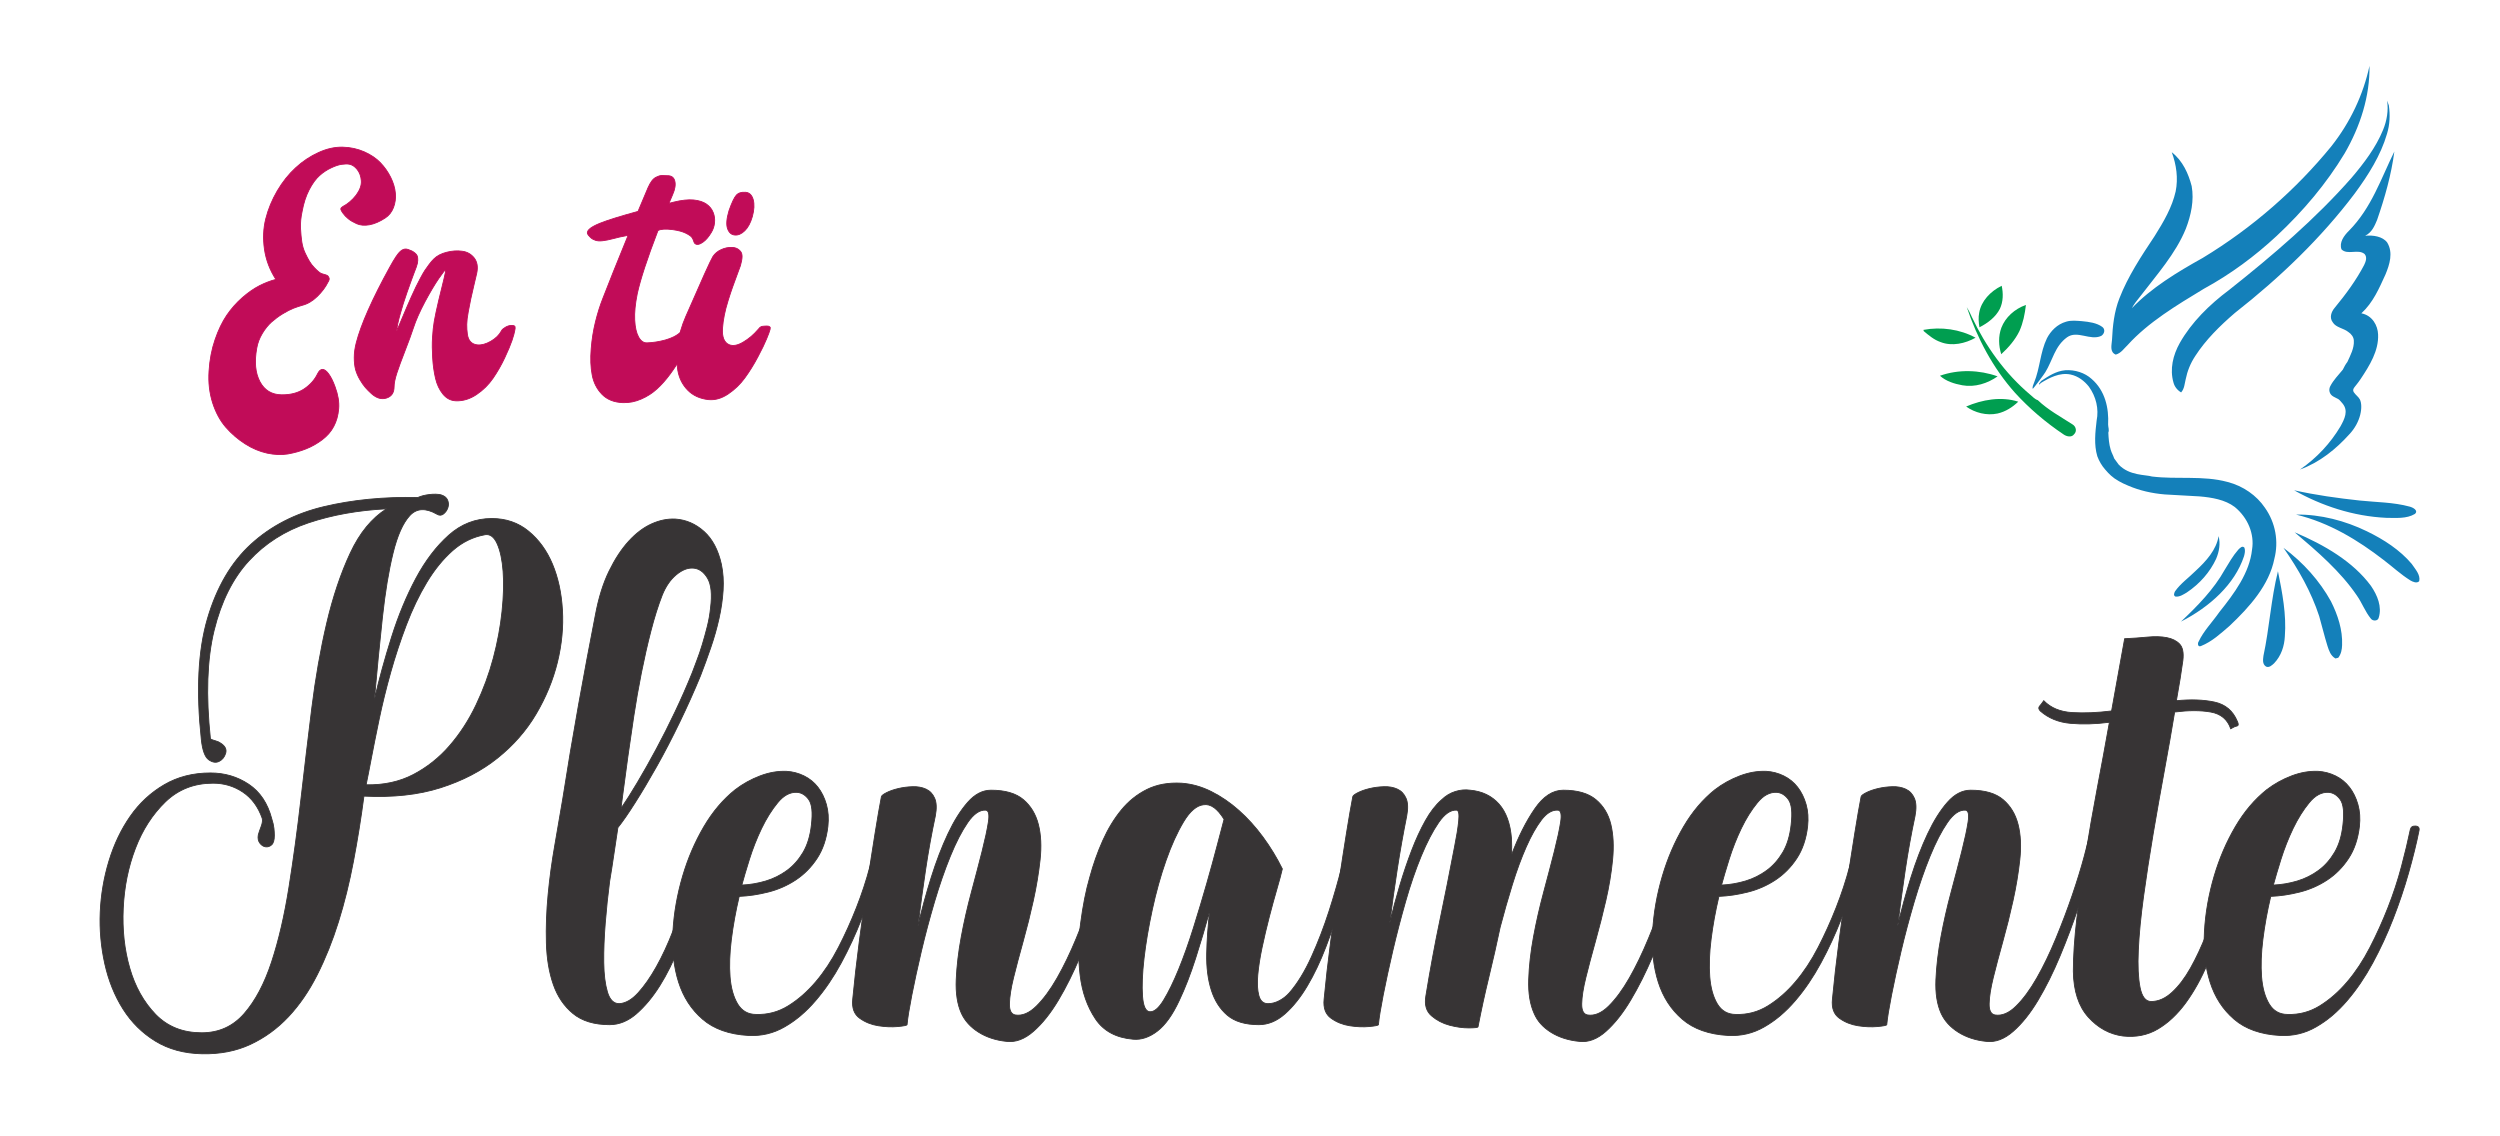 <?xml version="1.0" encoding="UTF-8"?>
<!DOCTYPE svg PUBLIC "-//W3C//DTD SVG 1.1//EN" "http://www.w3.org/Graphics/SVG/1.1/DTD/svg11.dtd">
<!-- Creator: CorelDRAW 2021 (64-Bit) -->
<svg xmlns="http://www.w3.org/2000/svg" xml:space="preserve" width="100%" height="100%" version="1.1" style="shape-rendering:geometricPrecision; text-rendering:geometricPrecision; image-rendering:optimizeQuality; fill-rule:evenodd; clip-rule:evenodd"
viewBox="0 0 22000 10000"
 xmlns:xlink="http://www.w3.org/1999/xlink"
 xmlns:xodm="http://www.corel.com/coreldraw/odm/2003">
 <defs>
  <style type="text/css">
   <![CDATA[
    .str1 {stroke:#373435;stroke-width:7.62;stroke-miterlimit:22.926}
    .str0 {stroke:#C10C58;stroke-width:7.62;stroke-miterlimit:22.926}
    .fil3 {fill:none;fill-rule:nonzero}
    .fil1 {fill:#009E50}
    .fil0 {fill:#1480BA}
    .fil4 {fill:#373435;fill-rule:nonzero}
    .fil2 {fill:#C10C58;fill-rule:nonzero}
   ]]>
  </style>
 </defs>
 <g id="Capa_x0020_1">
  <path class="fil0" d="M20851.54 579.43c-54.36,252.34 -167.9,495.81 -336.46,708.81 -308.45,377.69 -689.76,714.11 -1130.66,981.17 -226.67,126.49 -452.22,262.88 -624.49,443.21 19.22,-36.34 45.93,-69.13 72.22,-101.93 146.93,-192.44 314.36,-378.89 403.25,-597.96 46.08,-120.05 73.85,-248.78 51.42,-374.89 -28.55,-108.8 -77.29,-221.22 -175.48,-298.52 41.25,110.75 57.5,229.34 34.63,344.59 -31.19,139.82 -106.71,268.76 -184.95,393.26 -117.59,176.78 -235.65,355.31 -310.57,549.04 -45.94,117.78 -58.88,242.15 -64.88,365.52 -2.68,42.44 -22.75,106.08 33.22,128.92 48.11,-13.68 72.88,-54.87 105.19,-85.14 182.43,-200.58 429.03,-348.12 669.5,-493.93 237.49,-129.32 451.15,-288.62 641.24,-465.42 234.59,-219.06 439.17,-462.37 598.09,-726.3 138.24,-238.46 222.69,-503.61 218.73,-770.43zm-1669.41 2438.87c-60.15,107.09 -89.38,231.04 -55.54,347.95 9.02,35.15 32.48,66.4 67.26,87.05 29.59,-33.19 30.32,-76.06 40.11,-115.2 14.29,-71.62 41.98,-141.24 83.93,-204.64 91.28,-141.75 216.33,-265.62 349.54,-379.91 398.63,-312.59 760.94,-661.5 1053.81,-1050.23 120.49,-163.47 229.57,-336.73 284.22,-525.14 25.19,-81.86 28.68,-167.29 16.25,-251.02l-15.21 -41.96c12.92,86.99 -1.62,176.15 -35.83,258.62 -62.79,153.03 -166.3,291.06 -277.54,421.51 -316.05,359.76 -689.78,679.43 -1075.39,984.97 -176.35,131.81 -333.32,287.03 -435.61,468zm1363.45 -310.13c-31.01,36.14 -48.25,87.44 -17.45,127.9 27.3,46.41 94.94,51.65 136.48,84.84 28.21,18.51 48.22,45.96 49.23,76.88 3.94,66.02 -29.48,127.42 -56.92,187.48 -16.81,20.94 -28.23,44.56 -40.1,67.72 -38.84,47.23 -83.38,92.43 -110.51,145.73 -16.39,31.61 -8.35,70.89 27.11,90.78 44.13,25.9 40.27,11.22 80.22,60.14 54.86,64.63 18.72,137.11 -17.66,202.92 -86.38,145.38 -206.76,276.82 -356.08,379.39 175.33,-63.9 317.41,-181.1 432.47,-308.22 104.78,-109.48 123.65,-249.15 94.61,-308.61 -13.6,-25.1 -33.5,-34.78 -54.67,-65.26 -15.69,-31.95 12.93,-41.81 60.83,-113.95 80,-120.03 160.56,-250.29 154.1,-392.43 -2.37,-78.04 -49.93,-167.79 -147.22,-186.36 104.64,-95.77 156.73,-221.27 211.8,-340.86 37.16,-88.75 69.61,-192.8 15.86,-281.74 -40.04,-54.57 -124.55,-66.75 -194.15,-59.88 59.53,-29.32 83.16,-86.98 104.84,-138.97 68.3,-197.14 125.37,-397.91 151.99,-602.41 -117.3,237.65 -200.65,495.95 -399.39,697.17 -44.93,44.14 -87.35,103.56 -65.83,163.68 52.12,53.27 147.03,-6.2 203.19,41.09 25.19,28.8 10.33,67.27 -4.02,97.29 -69.71,132.81 -160.52,256.85 -258.73,375.68zm-2224 118.1c-46.29,-3.34 -94.67,-9.41 -139.5,4.57 -79.51,22.49 -136.12,82.7 -169.01,145.95 -60.13,125.02 -60.9,263.19 -113,390.21 -5.61,18 -17.79,35.73 -11.56,55.2 9.09,-7.96 103.04,-132.78 110.03,-146.31 63.76,-102.06 82.88,-229.57 191.33,-307.6 90.1,-64.77 203.88,32.36 300.61,-12.23 28.97,-17.44 38.47,-58.15 9.58,-79.29 -49.09,-35.78 -116.23,-44.56 -178.48,-50.5zm84.18 507.9c-58.61,-53.32 -146.06,-81.98 -231.46,-76.11 -81.57,7.32 -148.64,52.33 -211.25,93.72 -18.82,22.78 -22.63,24.05 -17.22,33.19l13.43 -14.38c73.4,-44.98 165.11,-94.75 261.49,-74.89 68.49,14.39 123.35,58.51 161.68,107.19 63.64,88.11 88.43,196.02 67.95,298.1 -12.12,104.23 -24.47,211.21 5.94,314.13 15.68,41.73 38.08,81.45 68.97,116.49 4.73,5.3 39.09,48.1 81.92,78.25 51.81,36.48 113.73,61.07 120.7,63.92 100.18,43.25 210.47,68.02 321.89,77.26 102.17,5.8 204.24,10.92 306.19,17.25 109.41,9.41 224.97,28.93 309.51,92.92 116.3,94.94 175.1,239.3 152.52,375.11 -22.06,205.3 -155.26,384.29 -288.2,550.68 -59.89,86.51 -138.14,164.93 -181.82,258.91 -9.94,13.28 -9.24,50.95 19.98,39.54 99.06,-39.69 174.34,-111.12 250.54,-176.23 179.58,-168.89 350.14,-361.54 395.87,-591.69 38.98,-152.18 11.28,-316.42 -83.68,-450.24 -71.96,-106.1 -189.86,-190.65 -328.42,-226.06 -215.17,-58.58 -444.01,-20.62 -664.36,-47.83 -58.9,-17.4 -199.06,-6.32 -293.21,-104.66l-39.84 -54.45c-11.75,-34.32 -18.99,-39.97 -30.89,-77.1 -14.77,-49.11 -18.45,-99.96 -20.73,-150.36 9.98,-22.66 -1.92,-48.26 -1.74,-72.1 7.35,-140.96 -24.96,-296.6 -145.76,-400.56zm914.49 1690.69c-60.05,59.82 -132.88,111.04 -180.33,179.4 -6.86,13.75 -16.96,37.62 5.2,45.88 37.28,3.23 69.04,-19.05 98.08,-35.92 115.13,-76.73 205.1,-180.62 258.6,-296.16 27.08,-63.72 39.24,-133.61 21.9,-200.46 -19.47,120.81 -109.13,220.28 -203.45,307.26zm430.84 -205.11c-19,-21.98 -40.75,4.71 -53.74,16.79 -48.3,54.98 -83.22,117.6 -120.43,178.46 -94.62,170.17 -237.48,316.41 -384.52,455.31 253.96,-129.89 473.17,-328.27 554.85,-575.23 6.69,-24.49 12.64,-50.67 3.84,-75.33zm167.25 951.51c-3.6,31.89 -11.43,72.28 22.52,94.44 27.84,13.69 53.38,-12.82 70.83,-28.18 63.47,-65.99 90.54,-152.92 94.96,-236.96 14.93,-192.65 -22.49,-384.47 -60.6,-573.64 -61.64,245.57 -74.74,497.65 -127.71,744.34zm490.4 -349.2c25.38,87.13 45.69,175.47 72.99,262.21 13.42,40.44 26.56,85.41 70.22,110.42l24.92 -6.54c25.6,-33.2 32.58,-73.25 33.62,-112.21 5.46,-132.49 -37.5,-263.54 -98.27,-384.4 -98.8,-179.01 -242.39,-340.88 -417.67,-470.76 132,188.83 244.98,389.08 314.19,601.28zm418.4 -747.41c-189.01,-91.35 -403.67,-149.24 -622.61,-146.34 294.6,70.81 547.84,226.79 771.63,399.63 78.5,59.48 149.58,126.3 234.46,179.42 21.41,12.68 58.38,29.48 78.65,6.69 12.33,-56.1 -35.26,-105.63 -65.99,-151.62 -102.3,-121.35 -244.56,-214.52 -396.14,-287.78zm-87.1 565.48c46.73,66.17 72.38,141.85 124.56,205.18 17.73,22.67 61.25,20.29 67.82,-8.75 30.93,-96.03 -11.22,-197.86 -68,-280.74 -157.58,-213.77 -410.56,-361.02 -671.64,-471.69 201.57,170.47 403.93,345.41 547.26,556zm464 -782.11c-141.84,-38.78 -292.31,-37.89 -438.94,-53.37 -193.93,-20.89 -387.62,-47.94 -576.9,-90.22 240.19,135.96 520.45,229.17 810.5,242.56 84.14,0.56 180.06,9.64 252.11,-34.22 34.24,-29.49 -15.6,-57.1 -46.77,-64.75z"/>
  <path class="fil1" d="M17614.96 2514.71c-98.38,48.06 -180.51,134.27 -197.95,237.15 -8.66,42.46 -4.99,85.99 2.09,128.44 74.3,-37.72 143.23,-90.52 179.58,-162.12 30.34,-63.91 30.59,-136.05 16.28,-203.47zm-307.46 188.16c91.48,271.6 228.07,533.35 425.35,754.56 125.1,136.93 268.76,259.55 426.19,365.16 25.75,18.9 71.81,29.39 92.74,-1.05 26.81,-24.98 18.06,-67.21 -12.38,-86.02 -104.69,-67.78 -217.52,-128.6 -306.61,-213.9 -27.24,-8.55 -44.98,-30.81 -65.96,-47.5 -224.64,-189.08 -393.17,-428.33 -513.99,-683.22 -12.78,-30.28 -27.62,-59.87 -45.34,-88.03zm520.53 -19.39c-99.14,34.64 -180.94,109.1 -216.04,200.74 -27.49,75.13 -24.93,157.16 -1.11,232.84 64.79,-59.48 122.7,-126.6 160.07,-203.54 32.6,-73.13 48.14,-151.78 57.08,-230.04zm-67.42 851.34c-150.43,-48.27 -317.55,-17.7 -458.61,42.61 76.58,55.06 180.18,81.77 276.12,61.53 71.28,-16 132.63,-56.22 182.49,-104.14zm-181.83 -222.86c-160.17,-57.57 -345.5,-63 -507.11,-5.38 52.04,47.73 125.55,71 196.47,83.82 110.03,20.24 223.87,-16.7 310.64,-78.44zm-194.01 -340.12c-136.96,-74.9 -303.07,-97.9 -459.01,-68.88l3.87 11.44c44.33,37.25 89.68,75.93 147.22,95.71 100.84,39.64 218.05,12.68 307.92,-38.27z"/>
  <path class="fil2" d="M3016.6 1294.7c66.82,1.85 129.46,15.77 187.47,40.83 58,25.52 105.8,57.54 142.92,96.06 37.12,38.51 67.28,81.67 90.95,129 23.67,47.8 37.12,93.73 41.3,138.75 4.17,45.01 -1.39,87.23 -16.71,127.14 -15.77,39.91 -39.9,70.54 -73.78,92.34 -48.72,32.02 -95.13,51.51 -138.28,59.4 -43.62,7.43 -80.74,4.18 -111.83,-9.74 -30.63,-13.92 -55.22,-28.31 -73.78,-43.62 -18.57,-14.85 -34.81,-32.02 -48.26,-51.05 -10.21,-14.38 -15.78,-24.59 -17.17,-31.09 -1.4,-6.49 1.39,-12.53 8.35,-18.09 6.5,-6.04 15.31,-11.61 26.45,-17.17 10.67,-5.57 25.52,-16.24 44.55,-32.02 19.02,-15.78 38.05,-35.73 56.14,-58.93 32.49,-44.55 47.34,-86.32 44.55,-125.76 -2.78,-39.44 -14.85,-72.85 -35.73,-99.3 -21.34,-26.92 -45.47,-42.69 -71.46,-46.87 -17.17,-2.78 -38.98,-2.32 -64.5,1.39 -25.99,3.25 -57.08,13.46 -93.27,30.63 -36.2,16.7 -70.54,38.98 -102.55,67.75 -32.49,28.77 -62.65,70.07 -91.42,125.29 -28.31,54.75 -48.72,117.86 -61.72,189.32 -11.6,52.9 -16.24,102.09 -14.38,148.96 2.32,46.87 6.5,87.7 11.6,122.5 5.57,34.81 15.31,67.29 29.23,96.99 14.39,30.16 26.92,54.75 38.98,74.24 11.6,19.49 25.53,37.13 40.84,52.9 15.31,15.78 26.91,27.38 35.27,33.88 7.88,6.96 15.31,12.06 21.8,15.78 5.11,2.78 14.39,6.03 27.85,9.74 12.99,3.25 22.73,6.5 28.3,9.28 6.04,2.78 11.6,9.28 16.24,19.95 5.11,10.21 2.32,23.67 -8.81,39.91 -20.88,42.69 -51.97,84.46 -93.74,125.29 -41.76,40.37 -85.84,66.82 -133.18,78.42 -23.66,6.5 -49.18,15.32 -77.49,25.99 -27.84,11.14 -59.86,27.38 -95.13,49.19 -35.26,21.34 -67.75,45.94 -97.91,72.39 -29.7,26.91 -56.61,60.32 -80.74,100.69 -24.13,40.37 -40.37,83.06 -48.26,128.54 -21.81,120.65 -12.53,219.02 27.84,295.13 40.37,76.1 103.95,114.61 191.18,115.54 79.35,0.93 145.71,-16.71 199.08,-52.44 52.9,-35.73 91.87,-79.81 117.4,-132.71 25.52,-51.51 57.54,-51.51 96.52,0 20.88,28.31 39.9,66.36 57.07,114.15 26.45,71 37.13,135.5 32.02,193.97 -5.1,58.47 -19.49,109.98 -43.62,154.99 -23.66,45.01 -57.54,83.99 -101.16,116.93 -43.62,32.95 -90.49,59.86 -141.53,80.28 -50.58,20.42 -104.41,35.27 -161.48,45.48 -56.15,8.81 -116.94,6.49 -182.37,-7.43 -64.96,-14.38 -129.46,-41.3 -192.11,-81.2 -63.11,-39.91 -119.72,-88.63 -170.3,-146.17 -50.12,-57.54 -89.09,-129.47 -116.94,-215.78 -27.38,-86.78 -38.05,-179.58 -31.55,-278.42 6.03,-99.31 23.66,-191.65 52.9,-276.57 28.77,-84.45 63.57,-156.38 103.01,-214.84 39.91,-58.47 85.85,-109.98 136.89,-154.99 51.05,-44.55 101.16,-79.35 149.42,-104.41 48.73,-25.06 97.45,-43.62 146.18,-56.61 -53.37,-82.14 -86.78,-170.77 -100.7,-264.97 -13.46,-94.2 -9.75,-183.75 11.6,-268.67 21.35,-84.46 55.22,-166.59 101.16,-245.01 46.4,-78.89 100.23,-146.64 161.95,-203.25 61.71,-57.08 129,-101.62 201.85,-134.57 72.86,-33.41 143.85,-48.72 213,-47.33z"/>
  <path id="_1" class="fil2" d="M4447.68 2879.84c18.56,-10.67 36.66,-16.24 54.75,-16.24 18.1,0 28.31,4.18 30.17,12.53 1.85,7.89 0.46,21.34 -4.18,39.44 -1.86,12.53 -9.28,38.98 -22.27,78.89 -13.46,39.44 -34.81,91.41 -64.97,154.99 -29.7,63.1 -64.04,122.96 -102.55,179.11 -38.52,56.15 -86.78,103.95 -145.24,143.39 -58.47,39.44 -119.73,58 -182.83,55.22 -44.55,-1.86 -82.14,-21.81 -113.23,-59.86 -30.62,-38.05 -52.43,-84.45 -64.96,-138.75 -12.53,-54.29 -21.35,-114.15 -25.06,-179.58 -4.18,-64.96 -4.64,-124.82 -1.39,-178.65 3.24,-53.83 8.35,-101.16 15.31,-142 8.35,-46.86 21.35,-108.58 39.44,-184.68 18.1,-76.1 33.41,-138.75 45.94,-187.94 12.07,-48.72 16.71,-75.17 13.92,-78.88 -2.78,-4.18 -22.27,19.49 -58.47,72.39 -36.19,52.43 -77.02,121.57 -122.96,206.96 -45.48,85.84 -79.35,162.41 -101.16,229.23 -17.17,52.44 -41.77,119.26 -73.32,200.46 -32.02,81.21 -55.69,147.1 -72.39,197.22 -16.24,50.58 -24.13,90.48 -24.13,120.18 0,51.97 -22.27,84.92 -65.89,99.31 -44.09,14.38 -88.17,1.85 -132.72,-38.05 -20.88,-19.03 -38.98,-37.13 -54.29,-54.76 -15.31,-18.1 -31.55,-40.84 -48.26,-69.61 -16.7,-28.3 -29.23,-57.54 -37.59,-86.77 -7.88,-29.7 -12.06,-64.97 -12.06,-106.26 0,-41.3 6.03,-84.46 17.63,-129.93 41.77,-161.95 140.14,-384.23 295.13,-665.89 41.76,-76.11 72.85,-122.97 93.73,-140.14 21.81,-19.03 44.09,-24.6 66.36,-16.24 14.85,5.56 25.52,9.74 32.95,12.99 6.96,3.25 16.24,8.82 26.91,17.63 11.14,8.35 18.1,17.64 21.81,26.92 3.71,9.74 5.1,22.73 4.64,38.97 -0.46,16.25 -4.64,35.27 -12.53,57.08 -1.85,4.64 -9.28,23.67 -21.81,57.54 -12.99,34.34 -22.74,61.25 -30.16,81.67 -6.96,20.42 -17.17,49.19 -30.63,86.31 -12.99,37.12 -23.66,69.61 -32.48,97.45 -8.82,27.38 -17.63,57.54 -26.45,89.56 -9.28,32.02 -16.24,60.79 -21.81,86.31 -5.57,25.52 -8.81,47.33 -9.28,65.43 8.82,-20.88 23.67,-56.15 44.55,-105.34 20.88,-49.65 35.73,-83.99 44.08,-103.94 8.82,-19.96 21.81,-50.12 39.44,-90.02 17.64,-39.91 31.56,-69.15 40.84,-88.17 9.74,-19.03 22.27,-43.62 38.05,-74.25 15.78,-30.16 29.7,-54.29 40.84,-71.46 11.6,-17.17 24.13,-34.8 38.05,-53.36 13.92,-18.56 27.84,-34.81 41.76,-48.26 27.84,-27.38 65.43,-46.87 112.76,-58.47 46.87,-12.07 92.34,-14.85 135.96,-8.82 43.16,5.57 78.42,25.52 105.34,59.4 26.45,34.34 34.34,78.89 22.27,134.11 -5.57,23.66 -13.92,59.39 -25.06,106.72 -11.13,47.8 -20.41,87.71 -27.37,119.72 -6.5,32.02 -13.92,70.07 -22.28,114.16 -8.35,44.08 -12.53,80.74 -12.99,109.97 -0.46,29.7 1.39,58.47 5.57,87.24 4.17,28.31 13.45,50.58 28.3,65.89 15.32,15.32 34.81,24.6 59.4,26.92 35.27,3.71 74.71,-6.96 118.33,-31.56 43.15,-25.05 74.71,-55.68 93.73,-91.87 4.64,-10.21 16.25,-20.42 34.81,-31.56z"/>
  <path id="_2" class="fil2" d="M5928.87 1778.69c68.68,-17.17 127.14,-23.21 174.48,-19.03 47.79,4.64 85.38,17.17 113.68,36.66 27.85,19.95 47.8,44.55 58.94,73.78 11.6,28.77 15.31,58.47 12.06,89.1 -2.78,30.16 -12.06,58.46 -27.84,84.91 -23.2,38.98 -46.87,66.83 -70.53,83.99 -23.67,17.17 -42.23,25.06 -56.62,22.74 -13.92,-2.32 -22.73,-9.74 -26.45,-22.74 -4.17,-15.31 -10.67,-28.3 -18.09,-39.44 -7.89,-10.67 -25.99,-23.2 -54.3,-37.12 -28.77,-13.92 -66.35,-24.13 -113.68,-30.63 -61.72,-8.35 -105.34,-5.57 -130.4,7.89 -94.2,245.01 -154.99,430.16 -182.36,556.38 -18.1,89.56 -25.53,166.59 -22.28,231.09 3.25,64.04 14.39,114.15 33.88,149.42 19.49,35.26 44.08,52.43 74.24,51.51 52.44,-1.86 106.73,-10.21 162.42,-25.53 55.68,-15.77 100.23,-38.05 133.64,-68.21 1.85,-1.86 6.96,-6.5 14.38,-14.85 7.89,-8.35 14.39,-14.85 20.42,-20.42 6.03,-5.56 12.99,-10.67 21.81,-15.77 8.82,-4.64 16.24,-7.43 22.27,-7.43 3.72,0 7.43,0 11.6,0 4.18,0 7.43,0 9.75,0 2.32,0 4.64,0 7.89,0 3.25,0 5.57,0.47 6.49,0.93 0.47,0.46 1.86,0.93 3.25,1.86 1.39,0.92 1.86,2.32 1.39,4.17 -0.46,1.86 -0.92,4.18 -0.92,6.96 -1.86,7.89 -6.5,22.74 -14.85,44.09 -7.89,21.34 -21.81,53.82 -41.3,97.91 -19.49,43.62 -41.3,88.16 -65.43,132.25 -24.13,44.55 -54.29,91.41 -90.49,140.14 -36.19,49.18 -74.24,91.88 -114.15,128.53 -39.91,36.66 -85.85,66.83 -138.75,89.56 -52.43,23.2 -106.26,33.88 -161.48,32.02 -77.03,-2.78 -138.28,-26.91 -183.76,-73.32 -45.01,-46.4 -74.24,-103.01 -86.77,-170.76 -13,-67.29 -15.78,-143.39 -8.82,-228.31 6.5,-84.91 19.49,-164.26 38.05,-239.44 18.56,-74.71 40.37,-144.31 65.89,-208.35 49.66,-129 123.44,-312.76 221.35,-552.2 -55.22,10.21 -98.84,19.49 -130.4,28.77 -37.12,9.74 -68.67,16.24 -94.66,19.02 -25.52,2.79 -46.4,1.4 -62.18,-4.17 -15.78,-5.57 -27.84,-11.14 -35.27,-17.64 -7.88,-6.49 -17.16,-15.77 -28.3,-28.77 -25.06,-30.62 8.81,-64.96 102.09,-103.01 68.21,-27.38 180.04,-62.18 335.96,-104.87 48.72,-117.87 78.42,-187.47 88.16,-209.28 11.14,-24.6 22.28,-44.55 33.88,-59.86 12.06,-15.32 25.06,-26.45 38.98,-32.49 13.92,-6.49 25.06,-10.67 32.48,-12.53 7.89,-1.39 19.49,-1.85 35.27,-0.92 16.24,0.46 25.52,0.92 28.3,0.92 36.2,-0.92 58.01,14.85 66.36,46.87 8.35,32.48 1.86,71.93 -19.03,119.26 -1.85,4.64 -4.17,10.21 -7.42,17.63 -3.25,7.43 -7.42,16.71 -12.07,28.31 -5.1,12.06 -9.28,22.27 -12.99,31.55 5.11,-1.85 12.99,-3.71 22.28,-6.03 9.74,-2.32 16.24,-4.18 19.95,-5.1z"/>
  <path id="_3" class="fil2" d="M6719.59 2870.56c2.78,0 6.96,-0.46 12.52,-0.93 5.11,0 9.75,-0.46 13,-0.46 2.78,0 6.96,0.46 12.06,0.46 5.11,0.47 8.36,1.39 10.21,2.79 1.86,1.39 4.18,3.24 7.43,5.1 3.24,1.86 4.17,4.18 3.24,7.89 -0.92,3.71 -1.39,8.35 -1.39,13.46 -4.17,16.7 -14.38,44.08 -30.62,83.06 -15.78,38.98 -41.3,91.88 -76.57,158.23 -35.27,66.83 -73.32,128.08 -114.15,184.23 -40.84,56.61 -90.03,103.94 -148.03,142.92 -58,38.98 -116.01,55.22 -174.01,49.19 -74.71,-8.36 -135.04,-36.2 -180.98,-83.07 -46.4,-47.33 -75.63,-105.33 -87.7,-174.94 -12.06,-69.14 -12.53,-145.24 -0.93,-227.37 12.07,-82.6 35.73,-164.27 71,-245.01 139.67,-320.65 219.02,-496.99 238.98,-528.54 17.63,-26.45 41.76,-46.87 73.78,-61.25 31.55,-14.39 64.04,-20.88 97.91,-19.03 14.39,0.93 27.38,3.71 38.52,8.82 11.13,5.1 21.81,13.46 32.01,25.06 9.75,11.6 14.85,27.84 14.39,48.26 -0.46,20.41 -5.57,46.4 -14.39,77.95 -3.71,11.14 -12.52,35.73 -27.37,74.25 -14.39,38.51 -27.85,74.71 -39.91,109.05 -12.07,33.87 -25.99,74.71 -40.84,122.97 -14.84,47.79 -26.45,91.41 -33.87,130.39 -7.89,38.98 -12.99,77.03 -15.78,114.62 -2.78,38.05 0.93,69.14 10.68,94.2 10.2,24.59 25.98,41.76 47.79,50.58 33.41,13.92 74.71,6.49 122.97,-22.28 48.72,-28.3 92.34,-65.43 131.32,-110.9 0.93,-0.93 2.79,-2.79 6.03,-6.5 3.25,-3.71 5.11,-6.03 6.04,-7.42 0.93,-1.39 3.25,-3.25 6.03,-5.57 3.25,-2.32 6.5,-4.18 8.82,-5.57 2.78,-1.39 6.03,-2.32 9.74,-3.25 3.71,-0.93 7.89,-1.39 12.07,-1.39zm-252.9 -802.32c-30.63,-2.32 -51.98,-21.34 -64.5,-57.07 -12.07,-35.27 -7.89,-87.7 12.99,-157.31 24.59,-70.07 45.94,-115.08 64.04,-135.5 18.09,-20.42 45.01,-29.23 81.67,-26.45 33.41,2.79 55.68,24.13 67.28,64.5 11.14,40.37 8.82,90.03 -7.42,148.96 -15.78,55.22 -38.05,96.98 -66.82,124.82 -29.24,28.31 -58.01,40.84 -87.24,38.05z"/>
  <path id="_4" class="fil3 str0" d="M3016.6 1294.7c66.82,1.85 129.46,15.77 187.47,40.83 58,25.52 105.8,57.54 142.92,96.06 37.12,38.51 67.28,81.67 90.95,129 23.67,47.8 37.12,93.73 41.3,138.75 4.17,45.01 -1.39,87.23 -16.71,127.14 -15.77,39.91 -39.9,70.54 -73.78,92.34 -48.72,32.02 -95.13,51.51 -138.28,59.4 -43.62,7.43 -80.74,4.18 -111.83,-9.74 -30.63,-13.92 -55.22,-28.31 -73.78,-43.62 -18.57,-14.85 -34.81,-32.02 -48.26,-51.05 -10.21,-14.38 -15.78,-24.59 -17.17,-31.09 -1.4,-6.49 1.39,-12.53 8.35,-18.09 6.5,-6.04 15.31,-11.61 26.45,-17.17 10.67,-5.57 25.52,-16.24 44.55,-32.02 19.02,-15.78 38.05,-35.73 56.14,-58.93 32.49,-44.55 47.34,-86.32 44.55,-125.76 -2.78,-39.44 -14.85,-72.85 -35.73,-99.3 -21.34,-26.92 -45.47,-42.69 -71.46,-46.87 -17.17,-2.78 -38.98,-2.32 -64.5,1.39 -25.99,3.25 -57.08,13.46 -93.27,30.63 -36.2,16.7 -70.54,38.98 -102.55,67.75 -32.49,28.77 -62.65,70.07 -91.42,125.29 -28.31,54.75 -48.72,117.86 -61.72,189.32 -11.6,52.9 -16.24,102.09 -14.38,148.96 2.32,46.87 6.5,87.7 11.6,122.5 5.57,34.81 15.31,67.29 29.23,96.99 14.39,30.16 26.92,54.75 38.98,74.24 11.6,19.49 25.53,37.13 40.84,52.9 15.31,15.78 26.91,27.38 35.27,33.88 7.88,6.96 15.31,12.06 21.8,15.78 5.11,2.78 14.39,6.03 27.85,9.74 12.99,3.25 22.73,6.5 28.3,9.28 6.04,2.78 11.6,9.28 16.24,19.95 5.11,10.21 2.32,23.67 -8.81,39.91 -20.88,42.69 -51.97,84.46 -93.74,125.29 -41.76,40.37 -85.84,66.82 -133.18,78.42 -23.66,6.5 -49.18,15.32 -77.49,25.99 -27.84,11.14 -59.86,27.38 -95.13,49.19 -35.26,21.34 -67.75,45.94 -97.91,72.39 -29.7,26.91 -56.61,60.32 -80.74,100.69 -24.13,40.37 -40.37,83.06 -48.26,128.54 -21.81,120.65 -12.53,219.02 27.84,295.13 40.37,76.1 103.95,114.61 191.18,115.54 79.35,0.93 145.71,-16.71 199.08,-52.44 52.9,-35.73 91.87,-79.81 117.4,-132.71 25.52,-51.51 57.54,-51.51 96.52,0 20.88,28.31 39.9,66.36 57.07,114.15 26.45,71 37.13,135.5 32.02,193.97 -5.1,58.47 -19.49,109.98 -43.62,154.99 -23.66,45.01 -57.54,83.99 -101.16,116.93 -43.62,32.95 -90.49,59.86 -141.53,80.28 -50.58,20.42 -104.41,35.27 -161.48,45.48 -56.15,8.81 -116.94,6.49 -182.37,-7.43 -64.96,-14.38 -129.46,-41.3 -192.11,-81.2 -63.11,-39.91 -119.72,-88.63 -170.3,-146.17 -50.12,-57.54 -89.09,-129.47 -116.94,-215.78 -27.38,-86.78 -38.05,-179.58 -31.55,-278.42 6.03,-99.31 23.66,-191.65 52.9,-276.57 28.77,-84.45 63.57,-156.38 103.01,-214.84 39.91,-58.47 85.85,-109.98 136.89,-154.99 51.05,-44.55 101.16,-79.35 149.42,-104.41 48.73,-25.06 97.45,-43.62 146.18,-56.61 -53.37,-82.14 -86.78,-170.77 -100.7,-264.97 -13.46,-94.2 -9.75,-183.75 11.6,-268.67 21.35,-84.46 55.22,-166.59 101.16,-245.01 46.4,-78.89 100.23,-146.64 161.95,-203.25 61.71,-57.08 129,-101.62 201.85,-134.57 72.86,-33.41 143.85,-48.72 213,-47.33z"/>
  <path id="_5" class="fil3 str0" d="M4447.68 2879.84c18.56,-10.67 36.66,-16.24 54.75,-16.24 18.1,0 28.31,4.18 30.17,12.53 1.85,7.89 0.46,21.34 -4.18,39.44 -1.86,12.53 -9.28,38.98 -22.27,78.89 -13.46,39.44 -34.81,91.41 -64.97,154.99 -29.7,63.1 -64.04,122.96 -102.55,179.11 -38.52,56.15 -86.78,103.95 -145.24,143.39 -58.47,39.44 -119.73,58 -182.83,55.22 -44.55,-1.86 -82.14,-21.81 -113.23,-59.86 -30.62,-38.05 -52.43,-84.45 -64.96,-138.75 -12.53,-54.29 -21.35,-114.15 -25.06,-179.58 -4.18,-64.96 -4.64,-124.82 -1.39,-178.65 3.24,-53.83 8.35,-101.16 15.31,-142 8.35,-46.86 21.35,-108.58 39.44,-184.68 18.1,-76.1 33.41,-138.75 45.94,-187.94 12.07,-48.72 16.71,-75.17 13.92,-78.88 -2.78,-4.18 -22.27,19.49 -58.47,72.39 -36.19,52.43 -77.02,121.57 -122.96,206.96 -45.48,85.84 -79.35,162.41 -101.16,229.23 -17.17,52.44 -41.77,119.26 -73.32,200.46 -32.02,81.21 -55.69,147.1 -72.39,197.22 -16.24,50.58 -24.13,90.48 -24.13,120.18 0,51.97 -22.27,84.92 -65.89,99.31 -44.09,14.38 -88.17,1.85 -132.72,-38.05 -20.88,-19.03 -38.98,-37.13 -54.29,-54.76 -15.31,-18.1 -31.55,-40.84 -48.26,-69.61 -16.7,-28.3 -29.23,-57.54 -37.59,-86.77 -7.88,-29.7 -12.06,-64.97 -12.06,-106.26 0,-41.3 6.03,-84.46 17.63,-129.93 41.77,-161.95 140.14,-384.23 295.13,-665.89 41.76,-76.11 72.85,-122.97 93.73,-140.14 21.81,-19.03 44.09,-24.6 66.36,-16.24 14.85,5.56 25.52,9.74 32.95,12.99 6.96,3.25 16.24,8.82 26.91,17.63 11.14,8.35 18.1,17.64 21.81,26.92 3.71,9.74 5.1,22.73 4.64,38.97 -0.46,16.25 -4.64,35.27 -12.53,57.08 -1.85,4.64 -9.28,23.67 -21.81,57.54 -12.99,34.34 -22.74,61.25 -30.16,81.67 -6.96,20.42 -17.17,49.19 -30.63,86.31 -12.99,37.12 -23.66,69.61 -32.48,97.45 -8.82,27.38 -17.63,57.54 -26.45,89.56 -9.28,32.02 -16.24,60.79 -21.81,86.31 -5.57,25.52 -8.81,47.33 -9.28,65.43 8.82,-20.88 23.67,-56.15 44.55,-105.34 20.88,-49.65 35.73,-83.99 44.08,-103.94 8.82,-19.96 21.81,-50.12 39.44,-90.02 17.64,-39.91 31.56,-69.15 40.84,-88.17 9.74,-19.03 22.27,-43.62 38.05,-74.25 15.78,-30.16 29.7,-54.29 40.84,-71.46 11.6,-17.17 24.13,-34.8 38.05,-53.36 13.92,-18.56 27.84,-34.81 41.76,-48.26 27.84,-27.38 65.43,-46.87 112.76,-58.47 46.87,-12.07 92.34,-14.85 135.96,-8.82 43.16,5.57 78.42,25.52 105.34,59.4 26.45,34.34 34.34,78.89 22.27,134.11 -5.57,23.66 -13.92,59.39 -25.06,106.72 -11.13,47.8 -20.41,87.71 -27.37,119.72 -6.5,32.02 -13.92,70.07 -22.28,114.16 -8.35,44.08 -12.53,80.74 -12.99,109.97 -0.46,29.7 1.39,58.47 5.57,87.24 4.17,28.31 13.45,50.58 28.3,65.89 15.32,15.32 34.81,24.6 59.4,26.92 35.27,3.71 74.71,-6.96 118.33,-31.56 43.15,-25.05 74.71,-55.68 93.73,-91.87 4.64,-10.21 16.25,-20.42 34.81,-31.56z"/>
  <path id="_6" class="fil3 str0" d="M5928.87 1778.69c68.68,-17.17 127.14,-23.21 174.48,-19.03 47.79,4.64 85.38,17.17 113.68,36.66 27.85,19.95 47.8,44.55 58.94,73.78 11.6,28.77 15.31,58.47 12.06,89.1 -2.78,30.16 -12.06,58.46 -27.84,84.91 -23.2,38.98 -46.87,66.83 -70.53,83.99 -23.67,17.17 -42.23,25.06 -56.62,22.74 -13.92,-2.32 -22.73,-9.74 -26.45,-22.74 -4.17,-15.31 -10.67,-28.3 -18.09,-39.44 -7.89,-10.67 -25.99,-23.2 -54.3,-37.12 -28.77,-13.92 -66.35,-24.13 -113.68,-30.63 -61.72,-8.35 -105.34,-5.57 -130.4,7.89 -94.2,245.01 -154.99,430.16 -182.36,556.38 -18.1,89.56 -25.53,166.59 -22.28,231.09 3.25,64.04 14.39,114.15 33.88,149.42 19.49,35.26 44.08,52.43 74.24,51.51 52.44,-1.86 106.73,-10.21 162.42,-25.53 55.68,-15.77 100.23,-38.05 133.64,-68.21 1.85,-1.86 6.96,-6.5 14.38,-14.85 7.89,-8.35 14.39,-14.85 20.42,-20.42 6.03,-5.56 12.99,-10.67 21.81,-15.77 8.82,-4.64 16.24,-7.43 22.27,-7.43 3.72,0 7.43,0 11.6,0 4.18,0 7.43,0 9.75,0 2.32,0 4.64,0 7.89,0 3.25,0 5.57,0.47 6.49,0.93 0.47,0.46 1.86,0.93 3.25,1.86 1.39,0.92 1.86,2.32 1.39,4.17 -0.46,1.86 -0.92,4.18 -0.92,6.96 -1.86,7.89 -6.5,22.74 -14.85,44.09 -7.89,21.34 -21.81,53.82 -41.3,97.91 -19.49,43.62 -41.3,88.16 -65.43,132.25 -24.13,44.55 -54.29,91.41 -90.49,140.14 -36.19,49.18 -74.24,91.88 -114.15,128.53 -39.91,36.66 -85.85,66.83 -138.75,89.56 -52.43,23.2 -106.26,33.88 -161.48,32.02 -77.03,-2.78 -138.28,-26.91 -183.76,-73.32 -45.01,-46.4 -74.24,-103.01 -86.77,-170.76 -13,-67.29 -15.78,-143.39 -8.82,-228.31 6.5,-84.91 19.49,-164.26 38.05,-239.44 18.56,-74.71 40.37,-144.31 65.89,-208.35 49.66,-129 123.44,-312.76 221.35,-552.2 -55.22,10.21 -98.84,19.49 -130.4,28.77 -37.12,9.74 -68.67,16.24 -94.66,19.02 -25.52,2.79 -46.4,1.4 -62.18,-4.17 -15.78,-5.57 -27.84,-11.14 -35.27,-17.64 -7.88,-6.49 -17.16,-15.77 -28.3,-28.77 -25.06,-30.62 8.81,-64.96 102.09,-103.01 68.21,-27.38 180.04,-62.18 335.96,-104.87 48.72,-117.87 78.42,-187.47 88.16,-209.28 11.14,-24.6 22.28,-44.55 33.88,-59.86 12.06,-15.32 25.06,-26.45 38.98,-32.49 13.92,-6.49 25.06,-10.67 32.48,-12.53 7.89,-1.39 19.49,-1.85 35.27,-0.92 16.24,0.46 25.52,0.92 28.3,0.92 36.2,-0.92 58.01,14.85 66.36,46.87 8.35,32.48 1.86,71.93 -19.03,119.26 -1.85,4.64 -4.17,10.21 -7.42,17.63 -3.25,7.43 -7.42,16.71 -12.07,28.31 -5.1,12.06 -9.28,22.27 -12.99,31.55 5.11,-1.85 12.99,-3.71 22.28,-6.03 9.74,-2.32 16.24,-4.18 19.95,-5.1z"/>
  <path id="_7" class="fil3 str0" d="M6719.59 2870.56c2.78,0 6.96,-0.46 12.52,-0.93 5.11,0 9.75,-0.46 13,-0.46 2.78,0 6.96,0.46 12.06,0.46 5.11,0.47 8.36,1.39 10.21,2.79 1.86,1.39 4.18,3.24 7.43,5.1 3.24,1.86 4.17,4.18 3.24,7.89 -0.92,3.71 -1.39,8.35 -1.39,13.46 -4.17,16.7 -14.38,44.08 -30.62,83.06 -15.78,38.98 -41.3,91.88 -76.57,158.23 -35.27,66.83 -73.32,128.08 -114.15,184.23 -40.84,56.61 -90.03,103.94 -148.03,142.92 -58,38.98 -116.01,55.22 -174.01,49.19 -74.71,-8.36 -135.04,-36.2 -180.98,-83.07 -46.4,-47.33 -75.63,-105.33 -87.7,-174.94 -12.06,-69.14 -12.53,-145.24 -0.93,-227.37 12.07,-82.6 35.73,-164.27 71,-245.01 139.67,-320.65 219.02,-496.99 238.98,-528.54 17.63,-26.45 41.76,-46.87 73.78,-61.25 31.55,-14.39 64.04,-20.88 97.91,-19.03 14.39,0.93 27.38,3.71 38.52,8.82 11.13,5.1 21.81,13.46 32.01,25.06 9.75,11.6 14.85,27.84 14.39,48.26 -0.46,20.41 -5.57,46.4 -14.39,77.95 -3.71,11.14 -12.52,35.73 -27.37,74.25 -14.39,38.51 -27.85,74.71 -39.91,109.05 -12.07,33.87 -25.99,74.71 -40.84,122.97 -14.84,47.79 -26.45,91.41 -33.87,130.39 -7.89,38.98 -12.99,77.03 -15.78,114.62 -2.78,38.05 0.93,69.14 10.68,94.2 10.2,24.59 25.98,41.76 47.79,50.58 33.41,13.92 74.71,6.49 122.97,-22.28 48.72,-28.3 92.34,-65.43 131.32,-110.9 0.93,-0.93 2.79,-2.79 6.03,-6.5 3.25,-3.71 5.11,-6.03 6.04,-7.42 0.93,-1.39 3.25,-3.25 6.03,-5.57 3.25,-2.32 6.5,-4.18 8.82,-5.57 2.78,-1.39 6.03,-2.32 9.74,-3.25 3.71,-0.93 7.89,-1.39 12.07,-1.39zm-252.9 -802.32c-30.63,-2.32 -51.98,-21.34 -64.5,-57.07 -12.07,-35.27 -7.89,-87.7 12.99,-157.31 24.59,-70.07 45.94,-115.08 64.04,-135.5 18.09,-20.42 45.01,-29.23 81.67,-26.45 33.41,2.79 55.68,24.13 67.28,64.5 11.14,40.37 8.82,90.03 -7.42,148.96 -15.78,55.22 -38.05,96.98 -66.82,124.82 -29.24,28.31 -58.01,40.84 -87.24,38.05z"/>
  <path class="fil4" d="M3401.69 4477.48c-250.01,12.65 -478.97,53.76 -686.89,123.33 -207.9,69.58 -382.65,181.05 -524.24,334.43 -141.58,153.38 -243.63,357.36 -306.13,611.93 -62.5,254.58 -73.35,573.19 -32.53,955.85 12.76,6.33 28.07,11.86 45.92,16.6 17.86,4.75 33.17,11.86 45.92,21.35 38.27,25.3 52.3,54.55 42.1,87.76 -10.21,33.2 -29.34,56.92 -57.41,71.15 -28.05,14.23 -58.67,9.49 -91.84,-14.23 -33.16,-23.72 -54.84,-83.01 -65.05,-177.89 -45.92,-430.09 -28.06,-784.28 53.57,-1062.58 81.64,-278.29 209.83,-497.29 384.58,-656.99 174.75,-159.71 388.4,-269.6 640.96,-329.69 252.56,-60.08 528.08,-86.96 826.56,-80.64 28.06,-12.65 61.86,-21.35 101.4,-26.09 39.54,-4.74 73.34,-3.95 101.41,2.37 30.61,9.49 50.38,25.3 59.31,47.44 8.93,22.14 9.57,44.27 1.92,66.41 -7.66,22.14 -20.41,40.32 -38.27,54.55 -17.86,14.23 -36.99,15.02 -57.4,2.37 -99.5,-56.92 -179.21,-52.97 -239.16,11.86 -59.96,64.83 -109.07,174.73 -147.33,329.69 -38.27,154.96 -69.52,343.91 -93.75,566.86 -24.24,222.96 -47.84,464.09 -70.8,723.41 40.82,-177.09 91.21,-360.52 151.15,-550.26 59.95,-189.75 131.39,-362.1 214.3,-517.06 82.91,-154.96 179.21,-281.46 288.91,-379.49 109.69,-98.04 235.97,-147.06 378.84,-147.06 125,0 232.78,37.16 323.35,111.48 90.56,74.32 160.71,170.77 210.46,289.36 49.75,118.59 79.08,253 88.01,403.21 8.93,150.22 -5.74,303.6 -44,460.14 -38.27,156.54 -100.78,308.34 -187.51,455.39 -86.73,147.05 -200.26,276.71 -340.57,388.98 -140.31,112.27 -307.41,199.23 -501.29,260.9 -193.88,61.67 -418.37,86.18 -673.49,73.53 -25.5,192.91 -56.12,383.44 -91.84,571.61 -35.71,188.16 -79.71,366.05 -132.01,533.66 -52.3,167.61 -114.8,323.36 -187.51,467.25 -72.7,143.89 -157.53,267.23 -254.47,370.01 -96.94,102.78 -207.91,183.42 -332.91,241.92 -125.01,58.51 -266.6,86.18 -424.76,83.02 -158.17,-3.16 -295.29,-40.32 -411.36,-111.48 -116.08,-71.15 -211.11,-165.24 -285.09,-282.25 -73.98,-117.01 -127.56,-249.83 -160.72,-398.46 -33.16,-148.64 -46.55,-299.64 -40.18,-453.02 6.38,-153.38 31.89,-303.6 76.54,-450.65 44.64,-147.05 107.14,-278.3 187.5,-393.72 80.36,-115.43 179.85,-207.94 298.48,-277.51 118.62,-69.57 254.46,-104.36 407.53,-104.36 125.01,0 237.26,33.21 336.75,99.62 99.49,66.41 167.09,167.61 202.81,303.59 10.21,31.63 16.58,59.3 19.13,83.02 2.56,23.71 3.83,45.06 3.83,64.04 0,41.11 -8.29,68.78 -24.88,83.01 -16.58,14.23 -34.44,19.76 -53.57,16.6 -19.13,-3.16 -35.71,-14.23 -49.74,-33.2 -14.04,-18.98 -18.5,-42.7 -13.4,-71.16 5.11,-18.97 13.4,-43.48 24.88,-73.53 11.48,-30.04 14.66,-54.55 9.57,-73.52 -35.72,-101.2 -92.48,-177.89 -170.29,-230.07 -77.81,-52.18 -165.19,-78.27 -262.13,-78.27 -165.82,0 -305.49,54.55 -419.01,163.66 -113.53,109.89 -201.54,245.88 -264.04,409.53 -62.5,162.87 -98.22,338.38 -107.14,527.34 -8.93,188.16 10.2,364.47 57.39,527.34 47.2,163.65 123.09,298.85 227.69,407.16 104.59,107.52 239.8,161.28 405.62,161.28 150.51,0 274.88,-56.13 373.09,-168.4 98.23,-112.26 178.58,-264.06 241.08,-453.81 62.5,-189.74 113.53,-408.74 153.07,-657.78 39.54,-248.25 74.62,-505.99 105.23,-774.01 30.62,-267.23 62.5,-534.45 95.67,-802.47 33.16,-267.23 77.17,-517.06 132.02,-750.29 54.84,-232.44 123.73,-437.21 206.64,-614.3 82.91,-177.89 189.42,-307.55 319.52,-389.77zm-179.85 2428.75c155.61,3.16 294.01,-26.88 415.19,-90.13 121.17,-63.25 227.68,-147.84 319.52,-253.78 91.84,-105.95 169.64,-226.12 233.43,-360.52 63.78,-134.41 114.16,-271.18 151.15,-410.33 36.99,-139.15 62.5,-275.92 76.53,-410.33 14.03,-134.4 17.22,-252.2 9.56,-353.4 -7.64,-101.2 -24.87,-181.84 -51.66,-241.92 -26.78,-60.09 -61.86,-86.97 -105.23,-80.65 -107.14,18.98 -202.81,65.62 -286.99,139.94 -84.19,74.32 -160.08,167.61 -227.69,279.88 -67.6,112.26 -127.55,237.18 -179.85,374.75 -52.3,137.56 -98.22,276.71 -137.76,417.44 -39.54,140.73 -73.34,278.29 -101.4,412.7 -28.07,134.4 -52.3,255.36 -72.71,362.89 -7.66,37.95 -14.67,74.31 -21.05,109.1 -6.38,34.79 -13.39,69.57 -21.04,104.36z"/>
  <path id="_1_0" class="fil4" d="M6195.13 7299.96c2.55,-9.49 8.29,-17.4 17.22,-23.72 8.93,-6.33 17.85,-8.7 26.78,-7.12 8.93,1.58 17.23,5.54 24.88,11.86 7.65,6.33 10.21,15.81 7.65,28.46 -15.3,75.9 -36.99,171.56 -65.05,286.99 -28.07,115.43 -61.23,235.61 -99.49,360.52 -38.27,124.92 -82.27,250.63 -132.02,377.12 -49.75,126.5 -105.87,239.56 -168.37,339.17 -62.51,99.62 -130.75,181.84 -204.73,246.67 -73.98,64.83 -153.06,97.25 -237.25,97.25 -135.21,0 -242.36,-32.42 -321.44,-97.25 -79.08,-64.83 -137.12,-150.21 -174.11,-256.15 -36.99,-105.94 -57.4,-227.7 -61.23,-365.26 -3.82,-137.57 1.28,-279.88 15.31,-426.93 14.03,-147.06 33.8,-292.53 59.32,-436.42 25.5,-143.89 48.46,-277.5 68.87,-400.84 43.37,-278.29 89.93,-555.8 139.67,-832.51 49.75,-276.72 98.86,-538.41 147.33,-785.08 28.06,-151.8 68.24,-281.46 120.54,-388.98 52.3,-107.52 110.34,-196.07 174.11,-265.64 63.78,-69.58 130.74,-120.18 200.9,-151.8 70.16,-31.62 139.67,-45.86 208.55,-42.69 94.39,6.32 178.58,42.69 252.56,109.1 73.98,66.41 125,162.87 153.07,288.57 15.3,72.74 20.41,149.43 15.3,230.07 -5.1,80.64 -17.22,163.66 -36.35,249.04 -19.13,85.39 -43.37,170.78 -72.71,255.37 -29.34,85.39 -59.31,167.61 -89.93,246.67 -56.12,135.99 -117.34,272.76 -183.67,409.54 -66.33,137.56 -133.3,266.43 -200.9,386.61 -67.6,120.17 -131.38,227.69 -191.33,321.77 -59.96,94.88 -110.34,167.61 -151.15,218.21 -12.76,82.23 -24.88,162.87 -36.36,241.93 -11.48,79.06 -23.59,156.54 -36.35,231.65 -15.31,117.01 -28.06,238.76 -38.27,365.26 -10.2,126.5 -14.66,242.72 -13.39,348.66 1.28,105.15 12.12,192.12 32.53,260.11 20.41,67.99 54.84,101.99 103.32,101.99 56.12,-3.17 111.6,-34.79 166.46,-94.88 54.84,-60.08 108.42,-136.77 160.71,-230.06 52.3,-93.3 100.77,-197.66 145.42,-313.09 44.64,-115.42 85.46,-229.27 122.45,-341.54 36.99,-112.27 68.24,-217.42 93.75,-315.45 25.51,-98.04 44.64,-177.1 57.4,-237.18zm-367.36 -2063.5c-35.72,91.71 -68.88,196.86 -99.49,315.46 -30.62,118.59 -58.67,241.92 -84.19,370 -25.51,128.08 -47.83,255.37 -66.96,381.87 -19.14,126.49 -36.36,244.29 -51.66,353.4 -15.31,109.1 -28.07,203.98 -38.27,284.62 -10.21,80.64 -17.85,138.36 -22.96,173.14 43.37,-63.25 91.84,-139.94 145.41,-230.07 53.58,-90.12 108.42,-187.37 164.55,-291.73 56.12,-104.36 111.61,-214.26 166.46,-329.68 54.85,-115.43 105.23,-230.07 151.15,-343.92 10.2,-28.46 23.59,-64.04 40.18,-106.73 16.58,-42.7 32.52,-89.34 47.84,-139.94 15.3,-50.6 29.96,-103.57 44,-158.91 14.03,-55.35 23.6,-109.9 28.7,-163.66 15.3,-120.17 6.37,-207.93 -26.79,-263.27 -33.16,-55.34 -75.25,-84.6 -126.28,-87.76 -48.47,-3.16 -98.21,16.6 -149.23,59.3 -51.03,42.69 -91.84,101.98 -122.46,177.88z"/>
  <path id="_2_1" class="fil4" d="M7733.43 7299.96c5.11,-22.14 20.41,-32.42 45.93,-30.84 25.51,1.58 35.71,15.02 30.6,40.32 -22.95,113.85 -53.57,237.98 -91.83,372.38 -38.27,134.4 -83.55,268.81 -135.85,403.21 -52.29,134.4 -112.25,264.06 -179.85,388.98 -67.6,124.92 -142.86,235.6 -225.77,332.06 -82.91,97.24 -173.48,173.93 -271.69,230.06 -98.22,56.93 -204.73,82.23 -319.53,75.9 -168.37,-9.48 -302.3,-56.92 -401.79,-142.31 -99.5,-85.38 -170.28,-194.49 -212.38,-327.31 -42.09,-132.82 -58.67,-280.67 -49.74,-443.53 8.93,-162.87 37.62,-326.52 86.09,-490.97 45.92,-154.96 107.78,-298.85 185.6,-431.67 77.8,-132.83 170.28,-241.93 277.42,-327.32 66.34,-50.59 139.04,-90.92 218.12,-120.96 79.09,-30.04 156.89,-43.48 233.43,-40.32 53.57,3.16 104.6,16.6 153.06,40.32 48.48,23.72 89.29,56.92 122.46,99.62 33.16,42.69 58.03,93.29 74.61,151.79 16.59,58.51 21.05,122.55 13.4,192.12 -12.76,110.69 -44.65,204.77 -95.67,282.25 -51.02,77.48 -113.52,140.73 -187.5,189.75 -73.99,49.02 -154.98,84.59 -242.99,106.73 -88.01,22.14 -172.84,34.79 -254.47,37.95 -30.62,128.87 -53.57,255.37 -68.88,377.91 -15.31,122.55 -19.14,232.44 -11.48,330.48 7.65,97.24 29.97,177.09 66.96,238.76 36.99,60.88 91.2,91.71 162.63,91.71 102.05,3.16 196.44,-22.14 283.17,-75.9 86.74,-53.76 167.1,-124.12 241.08,-211.09 73.98,-86.97 140.31,-187.38 198.99,-301.22 58.67,-113.85 111.61,-230.86 158.8,-351.03 47.2,-120.18 86.74,-240.35 118.63,-360.52 31.89,-120.18 58.03,-229.28 78.44,-327.31zm-719.41 -327.32c-61.22,-3.16 -117.98,26.88 -170.28,90.92 -52.3,63.25 -99.49,139.15 -141.59,226.12 -42.09,87.75 -77.8,178.68 -107.14,271.97 -29.34,94.08 -51.66,169.98 -66.96,226.9 71.43,-3.16 141.58,-15.02 210.46,-35.58 68.88,-20.55 131.38,-52.18 187.51,-93.29 56.12,-41.11 103.32,-94.87 141.58,-159.7 38.27,-65.62 62.5,-145.47 72.7,-241.14 12.76,-108.31 5.11,-181.84 -22.96,-222.16 -28.05,-39.53 -62.5,-60.88 -103.32,-64.04z"/>
  <path id="_3_2" class="fil4" d="M9776.85 7304.7c2.56,-9.49 8.29,-17.39 17.22,-23.72 8.93,-6.32 18.5,-8.7 28.71,-7.12 10.2,1.59 18.49,5.54 24.87,11.86 6.38,6.33 8.29,15.82 5.74,28.47 -12.75,66.41 -35.08,159.7 -66.97,279.87 -31.89,120.17 -71.42,250.63 -118.62,391.35 -47.2,140.73 -100.77,283.04 -160.72,426.93 -59.95,143.89 -124.37,273.55 -193.25,388.98 -68.87,115.43 -142.22,207.14 -220.03,275.14 -77.8,67.99 -156.25,97.24 -235.33,87.75 -94.39,-9.48 -176.67,-36.36 -246.82,-80.64 -70.16,-44.27 -120.55,-99.62 -151.15,-166.03 -35.72,-79.06 -51.03,-177.88 -45.93,-296.48 5.11,-118.59 19.77,-243.5 44.01,-374.74 24.24,-131.25 54.21,-263.28 89.93,-396.1 35.71,-132.82 66.96,-252.2 93.75,-358.15 26.78,-105.94 45.28,-192.11 55.48,-258.53 10.21,-66.41 2.55,-101.19 -22.96,-104.36 -53.57,-3.16 -106.5,33.21 -158.8,109.11 -52.3,75.9 -103.32,174.72 -153.07,296.48 -49.75,121.75 -96.3,256.15 -139.67,403.21 -43.36,147.05 -81.63,290.94 -114.8,431.67 -33.16,140.73 -61.22,269.6 -84.18,386.61 -22.96,117.01 -37,203.98 -42.09,260.9 -2.55,6.32 -29.98,11.86 -82.28,16.6 -52.29,4.75 -109.06,2.37 -170.28,-7.11 -61.23,-9.49 -116.07,-31.63 -164.55,-66.41 -48.47,-34.79 -68.88,-90.13 -61.23,-166.03 15.32,-161.29 34.44,-329.69 57.41,-505.2 22.96,-175.52 46.55,-345.5 70.79,-509.95 24.24,-164.44 47.19,-313.87 68.88,-448.27 21.68,-134.4 40.18,-241.14 55.48,-320.2 2.55,-9.49 17.86,-21.34 45.93,-35.58 28.05,-14.23 61.86,-26.09 101.4,-35.57 39.54,-9.49 81.63,-15.02 126.27,-16.61 44.65,-1.58 84.19,5.54 118.64,21.35 34.43,15.81 59.94,42.69 76.53,80.64 16.58,37.95 18.49,90.13 5.74,156.54 -33.17,154.96 -61.87,313.88 -86.11,476.74 -24.23,162.87 -46.55,326.52 -66.96,490.97 33.16,-142.31 72.07,-284.62 116.71,-426.93 44.64,-142.31 93.75,-270.39 147.33,-384.24 53.57,-113.84 111.61,-206.34 174.11,-277.5 62.5,-71.15 130.74,-106.73 204.72,-106.73 125,0 220.03,27.67 285.09,83.01 65.05,55.34 109.06,128.08 132.01,218.21 22.97,90.13 28.07,193.7 15.32,310.71 -12.76,117.01 -32.53,236.39 -59.32,358.15 -26.78,121.75 -56.76,241.92 -89.92,360.51 -33.17,118.6 -61.23,224.54 -84.19,317.83 -22.96,93.29 -35.08,169.98 -36.35,230.07 -1.28,60.08 15.94,93.29 51.66,99.61 61.22,9.49 123.09,-16.6 185.59,-78.27 62.5,-61.66 123.08,-143.89 181.76,-246.67 58.68,-102.78 114.8,-219 168.37,-348.66 53.58,-129.66 101.41,-256.15 143.5,-379.49 42.1,-123.33 77.17,-237.18 105.24,-341.54 28.06,-104.36 47.19,-181.84 57.39,-232.44z"/>
  <path id="_4_3" class="fil4" d="M11881.5 7304.7c5.1,-22.14 20.41,-32.42 45.92,-30.84 25.51,1.59 35.71,15.03 30.62,40.33 -15.32,75.89 -36.36,169.98 -63.14,282.24 -26.79,112.27 -59.32,231.65 -97.59,358.15 -38.26,126.5 -81.63,253 -130.1,379.49 -48.47,126.5 -102.68,240.35 -162.64,341.55 -59.94,101.19 -125.64,183.42 -197.07,246.67 -71.42,63.25 -147.96,94.87 -229.6,94.87 -119.89,0 -212.37,-27.67 -277.42,-83.01 -65.05,-55.35 -112.25,-129.66 -141.59,-222.96 -29.33,-93.29 -42.73,-200.02 -40.18,-320.19 2.55,-120.18 11.48,-245.09 26.79,-374.75 -38.27,139.15 -79.73,278.29 -124.37,417.44 -44.64,139.15 -92.48,262.48 -143.5,370.01 -58.67,126.49 -123.08,216.62 -193.24,270.38 -70.16,53.77 -140.95,77.48 -212.38,71.16 -150.52,-12.65 -261.48,-72.74 -332.92,-180.26 -71.43,-107.52 -116.07,-234.81 -133.93,-381.86 -17.86,-147.06 -16.58,-298.86 3.82,-455.4 20.41,-156.54 47.2,-291.73 80.37,-405.58 30.61,-113.85 68.88,-222.16 114.8,-324.94 45.91,-102.78 100.77,-192.91 164.54,-270.39 63.78,-77.48 139.03,-137.56 225.77,-180.26 86.74,-42.69 187.5,-60.87 302.3,-54.55 89.3,6.33 176.67,30.83 262.13,73.53 85.47,42.69 166.46,98.03 242.99,166.03 76.53,67.99 147.33,146.26 212.38,234.81 65.05,88.54 121.82,181.84 170.28,279.87 -10.2,44.28 -26.14,103.57 -47.83,177.89 -21.68,74.32 -44.01,155.75 -66.97,244.3 -22.95,88.55 -44,177.89 -63.14,268.01 -19.13,90.13 -31.88,171.57 -38.26,244.3 -6.38,72.74 -3.19,132.83 9.56,180.26 12.76,47.44 39.55,71.16 80.36,71.16 33.17,0 66.33,-8.7 99.5,-26.09 33.16,-17.4 62.5,-40.32 88.01,-68.79 71.43,-82.22 136.48,-188.16 195.16,-317.82 58.67,-129.66 110.33,-264.06 154.98,-403.21 44.64,-139.15 82.9,-272.76 114.8,-400.84 31.89,-128.08 55.48,-231.65 70.79,-310.71zm-1764.07 1598.61c38.26,3.16 79.07,-30.83 122.44,-101.99 43.37,-71.15 87.38,-161.28 132.02,-270.39 44.65,-109.1 88.01,-230.85 130.11,-365.26 42.09,-134.4 80.99,-264.06 116.71,-388.98 35.72,-124.91 66.97,-238.76 93.75,-341.54 26.79,-102.78 46.56,-177.89 59.31,-225.32 -58.67,-94.88 -118.62,-137.57 -179.85,-128.08 -61.22,6.32 -119.9,56.13 -176.02,149.42 -56.12,93.29 -107.78,207.14 -154.98,341.55 -47.19,134.4 -87.37,278.29 -120.54,431.67 -33.16,153.38 -57.4,296.48 -72.7,429.3 -15.31,132.82 -19.77,243.51 -13.39,332.06 6.37,88.54 27.42,134.4 63.14,137.56z"/>
  <path id="_5_4" class="fil4" d="M14816.53 7304.7c5.09,-22.14 20.41,-32.42 45.91,-30.84 25.52,1.59 35.72,15.03 30.62,40.33 -12.76,66.41 -35.08,159.7 -66.97,279.87 -31.88,120.17 -71.43,250.63 -118.63,391.35 -47.19,140.73 -101.4,283.04 -162.62,426.93 -61.23,143.89 -126.28,273.55 -195.17,388.98 -68.88,115.43 -141.58,207.14 -218.11,275.14 -76.53,67.99 -154.35,97.24 -233.43,87.75 -96.94,-9.48 -180.48,-36.36 -250.64,-80.64 -70.16,-44.27 -119.26,-99.62 -147.33,-166.03 -35.72,-79.06 -51.66,-177.88 -47.83,-296.48 3.83,-118.59 17.86,-243.5 42.09,-374.74 24.24,-131.25 54.21,-263.28 89.93,-396.1 35.71,-132.82 66.96,-252.2 93.75,-358.15 26.78,-105.94 45.28,-192.11 55.49,-258.53 10.2,-66.41 2.55,-101.19 -22.96,-104.36 -51.02,-3.16 -99.5,25.3 -145.41,85.39 -45.92,60.09 -90.57,139.15 -133.94,237.18 -43.37,98.04 -84.18,208.72 -122.44,332.06 -38.27,123.33 -73.99,248.25 -107.16,374.75 -30.61,145.47 -63.77,291.73 -99.49,438.79 -35.71,147.05 -67.6,293.31 -95.66,438.78 -2.56,6.33 -29.98,9.49 -82.27,9.49 -52.3,0 -108.43,-7.9 -168.37,-23.72 -59.96,-15.81 -112.89,-43.48 -158.82,-83.01 -45.91,-39.53 -62.5,-97.25 -49.74,-173.14 38.26,-234.02 79.08,-454.6 122.45,-661.74 43.38,-207.14 86.74,-424.56 130.11,-652.26 17.86,-88.55 29.98,-163.65 36.35,-225.32 6.38,-61.67 0.64,-94.08 -17.22,-97.25 -53.57,-3.16 -106.51,33.21 -158.81,109.11 -52.29,75.9 -103.31,173.93 -153.06,294.1 -49.75,120.18 -95.66,253.79 -137.75,400.84 -42.1,147.06 -79.73,291.74 -112.89,434.05 -33.16,142.31 -61.23,271.97 -84.19,388.98 -22.96,117.01 -36.99,203.98 -42.09,260.9 -2.55,6.32 -29.98,11.86 -82.27,16.6 -52.3,4.75 -109.07,2.37 -170.29,-7.11 -61.22,-9.49 -116.07,-31.63 -164.54,-66.41 -48.48,-34.79 -68.89,-90.13 -61.23,-166.03 15.31,-161.29 34.44,-329.69 57.4,-505.2 22.96,-175.52 46.56,-345.5 70.79,-509.95 24.24,-164.44 47.2,-313.87 68.88,-448.27 21.69,-134.4 40.18,-241.14 55.49,-320.2 2.54,-9.49 17.86,-21.34 45.92,-35.58 28.06,-14.23 61.86,-26.09 101.4,-35.57 39.54,-9.49 81.64,-15.02 126.28,-16.61 44.65,-1.58 84.18,5.54 118.63,21.35 34.44,15.81 59.94,42.69 76.53,80.64 16.58,37.95 18.5,90.13 5.74,156.54 -30.61,151.8 -58.04,305.97 -82.27,462.51 -24.24,156.54 -46.56,315.45 -66.97,476.74 25.51,-107.52 54.85,-216.63 88.02,-327.31 33.16,-110.69 68.23,-214.26 105.23,-310.71 36.98,-96.46 77.16,-183.43 120.53,-260.91 43.37,-77.48 90.57,-138.35 141.59,-182.63 35.71,-34.78 75.89,-59.29 120.54,-73.52 44.65,-14.23 88.65,-18.19 132.02,-11.86 104.59,9.49 188.78,49.81 252.55,120.96 63.78,71.16 100.78,173.14 110.98,305.97 2.55,44.27 2.55,91.71 0,142.31 61.23,-161.29 129.46,-296.48 204.72,-405.59 75.26,-109.1 158.81,-163.65 250.64,-163.65 125.01,0 220.67,27.67 287.01,83.01 66.32,55.34 110.33,128.08 132.01,218.21 21.68,90.13 26.79,193.7 15.31,310.71 -11.48,117.01 -31.25,236.39 -59.31,358.15 -28.06,121.75 -58.67,241.92 -91.85,360.51 -33.16,118.6 -61.21,224.54 -84.18,317.83 -22.96,93.29 -35.08,169.98 -36.35,230.07 -1.27,60.08 15.94,93.29 51.66,99.61 61.23,9.49 123.09,-16.6 185.59,-78.27 62.51,-61.66 123.09,-143.89 181.77,-246.67 58.67,-102.78 114.79,-219 168.37,-348.66 53.57,-129.66 101.4,-256.15 143.5,-379.49 42.09,-123.33 77.8,-237.18 107.14,-341.54 29.34,-104.36 49.11,-181.84 59.32,-232.44z"/>
  <path id="_6_5" class="fil4" d="M16354.83 7299.96c5.11,-22.14 20.41,-32.42 45.93,-30.84 25.5,1.58 35.71,15.02 30.6,40.32 -22.96,113.85 -53.57,237.98 -91.83,372.38 -38.27,134.4 -83.55,268.81 -135.85,403.21 -52.29,134.4 -112.25,264.06 -179.85,388.98 -67.6,124.92 -142.86,235.6 -225.77,332.06 -82.91,97.24 -173.48,173.93 -271.69,230.06 -98.22,56.93 -204.73,82.23 -319.53,75.9 -168.37,-9.48 -302.3,-56.92 -401.79,-142.31 -99.5,-85.38 -170.29,-194.49 -212.38,-327.31 -42.09,-132.82 -58.68,-280.67 -49.75,-443.53 8.93,-162.87 37.63,-326.52 86.1,-490.97 45.92,-154.96 107.78,-298.85 185.59,-431.67 77.81,-132.83 170.29,-241.93 277.43,-327.32 66.34,-50.59 139.04,-90.92 218.12,-120.96 79.09,-30.04 156.89,-43.48 233.43,-40.32 53.57,3.16 104.6,16.6 153.06,40.32 48.47,23.72 89.29,56.92 122.46,99.62 33.16,42.69 58.03,93.29 74.61,151.79 16.59,58.51 21.05,122.55 13.39,192.12 -12.75,110.69 -44.64,204.77 -95.66,282.25 -51.02,77.48 -113.52,140.73 -187.51,189.75 -73.98,49.02 -154.98,84.59 -242.98,106.73 -88.01,22.14 -172.84,34.79 -254.47,37.95 -30.62,128.87 -53.58,255.37 -68.89,377.91 -15.3,122.55 -19.13,232.44 -11.48,330.48 7.66,97.24 29.98,177.09 66.97,238.76 36.99,60.88 91.2,91.71 162.63,91.71 102.05,3.16 196.44,-22.14 283.17,-75.9 86.74,-53.76 167.1,-124.12 241.08,-211.09 73.98,-86.97 140.31,-187.38 198.99,-301.22 58.67,-113.85 111.61,-230.86 158.8,-351.03 47.2,-120.18 86.74,-240.35 118.63,-360.52 31.89,-120.18 58.03,-229.28 78.44,-327.31zm-719.41 -327.32c-61.22,-3.16 -117.98,26.88 -170.28,90.92 -52.3,63.25 -99.49,139.15 -141.59,226.12 -42.09,87.75 -77.8,178.68 -107.14,271.97 -29.34,94.08 -51.66,169.98 -66.96,226.9 71.43,-3.16 141.58,-15.02 210.46,-35.58 68.88,-20.55 131.38,-52.18 187.5,-93.29 56.13,-41.11 103.32,-94.87 141.59,-159.7 38.26,-65.62 62.5,-145.47 72.7,-241.14 12.76,-108.31 5.11,-181.84 -22.96,-222.16 -28.05,-39.53 -62.5,-60.88 -103.32,-64.04z"/>
  <path id="_7_6" class="fil4" d="M18398.25 7304.7c2.56,-9.49 8.29,-17.39 17.22,-23.72 8.93,-6.32 18.5,-8.7 28.7,-7.12 10.21,1.59 18.5,5.54 24.87,11.86 6.39,6.33 8.3,15.82 5.75,28.47 -12.76,66.41 -35.08,159.7 -66.97,279.87 -31.89,120.17 -71.43,250.63 -118.63,391.35 -47.19,140.73 -100.77,283.04 -160.71,426.93 -59.95,143.89 -124.37,273.55 -193.25,388.98 -68.87,115.43 -142.22,207.14 -220.03,275.14 -77.81,67.99 -156.26,97.24 -235.33,87.75 -94.39,-9.48 -176.67,-36.36 -246.83,-80.64 -70.15,-44.27 -120.54,-99.62 -151.14,-166.03 -35.72,-79.06 -51.03,-177.88 -45.93,-296.48 5.11,-118.59 19.77,-243.5 44.01,-374.74 24.24,-131.25 54.21,-263.28 89.93,-396.1 35.71,-132.82 66.96,-252.2 93.75,-358.15 26.78,-105.94 45.28,-192.11 55.48,-258.53 10.21,-66.41 2.55,-101.19 -22.96,-104.36 -53.57,-3.16 -106.5,33.21 -158.8,109.11 -52.3,75.9 -103.32,174.72 -153.07,296.48 -49.75,121.75 -96.3,256.15 -139.67,403.21 -43.37,147.05 -81.63,290.94 -114.8,431.67 -33.16,140.73 -61.22,269.6 -84.18,386.61 -22.96,117.01 -37,203.98 -42.1,260.9 -2.54,6.32 -29.97,11.86 -82.27,16.6 -52.3,4.75 -109.06,2.37 -170.28,-7.11 -61.23,-9.49 -116.08,-31.63 -164.55,-66.41 -48.47,-34.79 -68.88,-90.13 -61.23,-166.03 15.31,-161.29 34.44,-329.69 57.41,-505.2 22.96,-175.52 46.55,-345.5 70.78,-509.95 24.24,-164.44 47.2,-313.87 68.89,-448.27 21.68,-134.4 40.18,-241.14 55.48,-320.2 2.55,-9.49 17.86,-21.34 45.92,-35.58 28.06,-14.23 61.87,-26.09 101.4,-35.57 39.55,-9.49 81.64,-15.02 126.28,-16.61 44.65,-1.58 84.19,5.54 118.63,21.35 34.44,15.81 59.95,42.69 76.53,80.64 16.59,37.95 18.5,90.13 5.75,156.54 -33.17,154.96 -61.87,313.88 -86.11,476.74 -24.23,162.87 -46.55,326.52 -66.96,490.97 33.16,-142.31 72.07,-284.62 116.71,-426.93 44.64,-142.31 93.75,-270.39 147.33,-384.24 53.57,-113.84 111.61,-206.34 174.11,-277.5 62.5,-71.15 130.74,-106.73 204.72,-106.73 125,0 220.03,27.67 285.09,83.01 65.05,55.34 109.06,128.08 132.01,218.21 22.97,90.13 28.07,193.7 15.31,310.71 -12.75,117.01 -32.52,236.39 -59.31,358.15 -26.78,121.75 -56.76,241.92 -89.92,360.51 -33.17,118.6 -61.23,224.54 -84.2,317.83 -22.95,93.29 -35.07,169.98 -36.34,230.07 -1.28,60.08 15.94,93.29 51.66,99.61 61.22,9.49 123.09,-16.6 185.59,-78.27 62.5,-61.66 123.08,-143.89 181.76,-246.67 58.68,-102.78 114.8,-219 168.37,-348.66 53.57,-129.66 101.41,-256.15 143.5,-379.49 42.1,-123.33 77.17,-237.18 105.23,-341.54 28.07,-104.36 47.2,-181.84 57.4,-232.44z"/>
  <path id="_8" class="fil4" d="M19672.52 7304.7c2.55,-9.49 8.93,-17.39 19.13,-23.72 10.21,-6.32 19.78,-8.7 28.7,-7.12 8.93,1.59 17.22,5.54 24.88,11.86 7.65,6.33 10.2,15.82 7.65,28.47 -20.41,104.36 -45.29,222.95 -74.62,355.77 -29.34,132.82 -65.06,268.81 -107.15,407.96 -42.09,139.14 -90.56,273.55 -145.41,403.21 -54.85,129.66 -118.62,244.29 -191.33,343.91 -72.71,99.62 -154.34,176.31 -244.9,230.07 -90.57,53.76 -193.25,74.32 -308.05,61.67 -117.35,-15.82 -218.76,-71.16 -304.22,-166.03 -85.46,-94.87 -129.46,-229.28 -132.02,-403.21 0,-132.82 10.21,-286.99 30.62,-462.51 20.4,-175.51 45.92,-360.52 76.53,-555.01 30.62,-194.49 65.05,-392.14 103.32,-592.95 38.26,-200.82 73.98,-394.52 107.15,-581.1 -122.46,15.81 -236.62,18.97 -342.49,9.48 -105.87,-9.48 -194.52,-45.85 -265.95,-109.1 -15.31,-15.81 -17.22,-30.04 -5.74,-42.69 11.48,-12.65 23.6,-28.47 36.35,-47.44 61.23,63.25 144.78,98.04 250.64,104.36 105.88,6.33 221.32,1.58 346.32,-14.23l114.8 -635.65c68.88,-3.16 135.85,-7.91 200.9,-14.23 65.05,-6.33 121.81,-4.75 170.28,4.74 48.47,9.49 86.1,28.46 112.89,56.93 26.78,28.46 36.35,75.89 28.7,142.31 -12.76,94.87 -31.89,213.46 -57.4,355.77 127.55,-12.65 239.16,-8.7 334.83,11.86 95.66,20.56 162.63,76.69 200.89,168.4 12.76,25.3 11.48,39.53 -3.82,42.69 -15.3,3.16 -33.16,11.07 -53.57,23.72 -28.07,-82.22 -86.74,-131.24 -176.03,-147.05 -89.29,-15.81 -195.16,-15.81 -317.61,0 -25.51,154.96 -55.49,325.73 -89.93,512.31 -34.43,186.59 -67.6,373.96 -99.48,562.13 -31.9,188.16 -59.96,370.79 -84.2,547.89 -24.23,177.1 -39.53,334.43 -45.91,471.99 -6.38,137.57 -1.28,247.46 15.31,329.69 16.57,82.22 49.1,123.33 97.57,123.33 63.78,0 125.01,-26.88 183.68,-80.64 58.68,-53.76 112.88,-124.92 162.63,-213.46 49.75,-88.55 96.3,-188.17 139.67,-298.85 43.38,-110.69 81.64,-221.38 114.8,-332.06 33.17,-110.69 61.23,-217.42 84.19,-320.2 22.96,-102.78 42.09,-190.54 57.4,-263.27z"/>
  <path id="_9" class="fil4" d="M21210.83 7299.96c5.1,-22.14 20.4,-32.42 45.92,-30.84 25.51,1.58 35.71,15.02 30.61,40.32 -22.96,113.85 -53.58,237.98 -91.84,372.38 -38.27,134.4 -83.55,268.81 -135.84,403.21 -52.3,134.4 -112.25,264.06 -179.86,388.98 -67.6,124.92 -142.86,235.6 -225.77,332.06 -82.91,97.24 -173.48,173.93 -271.69,230.06 -98.22,56.93 -204.73,82.23 -319.53,75.9 -168.37,-9.48 -302.3,-56.92 -401.79,-142.31 -99.5,-85.38 -170.28,-194.49 -212.37,-327.31 -42.1,-132.82 -58.68,-280.67 -49.75,-443.53 8.93,-162.87 37.62,-326.52 86.09,-490.97 45.92,-154.96 107.79,-298.85 185.6,-431.67 77.8,-132.83 170.28,-241.93 277.42,-327.32 66.34,-50.59 139.04,-90.92 218.12,-120.96 79.09,-30.04 156.9,-43.48 233.43,-40.32 53.58,3.16 104.6,16.6 153.06,40.32 48.48,23.72 89.3,56.92 122.46,99.62 33.16,42.69 58.03,93.29 74.62,151.79 16.58,58.51 21.04,122.55 13.39,192.12 -12.76,110.69 -44.64,204.77 -95.67,282.25 -51.02,77.48 -113.52,140.73 -187.5,189.75 -73.98,49.02 -154.98,84.59 -242.99,106.73 -88.01,22.14 -172.84,34.79 -254.47,37.95 -30.61,128.87 -53.57,255.37 -68.88,377.91 -15.31,122.55 -19.14,232.44 -11.48,330.48 7.65,97.24 29.97,177.09 66.96,238.76 37,60.88 91.2,91.71 162.64,91.71 102.04,3.16 196.43,-22.14 283.17,-75.9 86.73,-53.76 167.09,-124.12 241.07,-211.09 73.99,-86.97 140.31,-187.38 198.99,-301.22 58.68,-113.85 111.61,-230.86 158.8,-351.03 47.2,-120.18 86.75,-240.35 118.63,-360.52 31.89,-120.18 58.04,-229.28 78.45,-327.31zm-719.41 -327.32c-61.23,-3.16 -117.99,26.88 -170.29,90.92 -52.29,63.25 -99.48,139.15 -141.59,226.12 -42.09,87.75 -77.8,178.68 -107.14,271.97 -29.34,94.08 -51.66,169.98 -66.96,226.9 71.43,-3.16 141.58,-15.02 210.46,-35.58 68.88,-20.55 131.39,-52.18 187.51,-93.29 56.12,-41.11 103.32,-94.87 141.58,-159.7 38.27,-65.62 62.5,-145.47 72.71,-241.14 12.76,-108.31 5.1,-181.84 -22.96,-222.16 -28.06,-39.53 -62.51,-60.88 -103.32,-64.04z"/>
  <path id="_10" class="fil3 str1" d="M3401.69 4477.48c-250.01,12.65 -478.97,53.76 -686.89,123.33 -207.9,69.58 -382.65,181.05 -524.24,334.43 -141.58,153.38 -243.63,357.36 -306.13,611.93 -62.5,254.58 -73.35,573.19 -32.53,955.85 12.76,6.33 28.07,11.86 45.92,16.6 17.86,4.75 33.17,11.86 45.92,21.35 38.27,25.3 52.3,54.55 42.1,87.76 -10.21,33.2 -29.34,56.92 -57.41,71.15 -28.05,14.23 -58.67,9.49 -91.84,-14.23 -33.16,-23.72 -54.84,-83.01 -65.05,-177.89 -45.92,-430.09 -28.06,-784.28 53.57,-1062.58 81.64,-278.29 209.83,-497.29 384.58,-656.99 174.75,-159.71 388.4,-269.6 640.96,-329.69 252.56,-60.08 528.08,-86.96 826.56,-80.64 28.06,-12.65 61.86,-21.35 101.4,-26.09 39.54,-4.74 73.34,-3.95 101.41,2.37 30.61,9.49 50.38,25.3 59.31,47.44 8.93,22.14 9.57,44.27 1.92,66.41 -7.66,22.14 -20.41,40.32 -38.27,54.55 -17.86,14.23 -36.99,15.02 -57.4,2.37 -99.5,-56.92 -179.21,-52.97 -239.16,11.86 -59.96,64.83 -109.07,174.73 -147.33,329.69 -38.27,154.96 -69.52,343.91 -93.75,566.86 -24.24,222.96 -47.84,464.09 -70.8,723.41 40.82,-177.09 91.21,-360.52 151.15,-550.26 59.95,-189.75 131.39,-362.1 214.3,-517.06 82.91,-154.96 179.21,-281.46 288.91,-379.49 109.69,-98.04 235.97,-147.06 378.84,-147.06 125,0 232.78,37.16 323.35,111.48 90.56,74.32 160.71,170.77 210.46,289.36 49.75,118.59 79.08,253 88.01,403.21 8.93,150.22 -5.74,303.6 -44,460.14 -38.27,156.54 -100.78,308.34 -187.51,455.39 -86.73,147.05 -200.26,276.71 -340.57,388.98 -140.31,112.27 -307.41,199.23 -501.29,260.9 -193.88,61.67 -418.37,86.18 -673.49,73.53 -25.5,192.91 -56.12,383.44 -91.84,571.61 -35.71,188.16 -79.71,366.05 -132.01,533.66 -52.3,167.61 -114.8,323.36 -187.51,467.25 -72.7,143.89 -157.53,267.23 -254.47,370.01 -96.94,102.78 -207.91,183.42 -332.91,241.92 -125.01,58.51 -266.6,86.18 -424.76,83.02 -158.17,-3.16 -295.29,-40.32 -411.36,-111.48 -116.08,-71.15 -211.11,-165.24 -285.09,-282.25 -73.98,-117.01 -127.56,-249.83 -160.72,-398.46 -33.16,-148.64 -46.55,-299.64 -40.18,-453.02 6.38,-153.38 31.89,-303.6 76.54,-450.65 44.64,-147.05 107.14,-278.3 187.5,-393.72 80.36,-115.43 179.85,-207.94 298.48,-277.51 118.62,-69.57 254.46,-104.36 407.53,-104.36 125.01,0 237.26,33.21 336.75,99.62 99.49,66.41 167.09,167.61 202.81,303.59 10.21,31.63 16.58,59.3 19.13,83.02 2.56,23.71 3.83,45.06 3.83,64.04 0,41.11 -8.29,68.78 -24.88,83.01 -16.58,14.23 -34.44,19.76 -53.57,16.6 -19.13,-3.16 -35.71,-14.23 -49.74,-33.2 -14.04,-18.98 -18.5,-42.7 -13.4,-71.16 5.11,-18.97 13.4,-43.48 24.88,-73.53 11.48,-30.04 14.66,-54.55 9.57,-73.52 -35.72,-101.2 -92.48,-177.89 -170.29,-230.07 -77.81,-52.18 -165.19,-78.27 -262.13,-78.27 -165.82,0 -305.49,54.55 -419.01,163.66 -113.53,109.89 -201.54,245.88 -264.04,409.53 -62.5,162.87 -98.22,338.38 -107.14,527.34 -8.93,188.16 10.2,364.47 57.39,527.34 47.2,163.65 123.09,298.85 227.69,407.16 104.59,107.52 239.8,161.28 405.62,161.28 150.51,0 274.88,-56.13 373.09,-168.4 98.23,-112.26 178.58,-264.06 241.08,-453.81 62.5,-189.74 113.53,-408.74 153.07,-657.78 39.54,-248.25 74.62,-505.99 105.23,-774.01 30.62,-267.23 62.5,-534.45 95.67,-802.47 33.16,-267.23 77.17,-517.06 132.02,-750.29 54.84,-232.44 123.73,-437.21 206.64,-614.3 82.91,-177.89 189.42,-307.55 319.52,-389.77zm-179.85 2428.75c155.61,3.16 294.01,-26.88 415.19,-90.13 121.17,-63.25 227.68,-147.84 319.52,-253.78 91.84,-105.95 169.64,-226.12 233.43,-360.52 63.78,-134.41 114.16,-271.18 151.15,-410.33 36.99,-139.15 62.5,-275.92 76.53,-410.33 14.03,-134.4 17.22,-252.2 9.56,-353.4 -7.64,-101.2 -24.87,-181.84 -51.66,-241.92 -26.78,-60.09 -61.86,-86.97 -105.23,-80.65 -107.14,18.98 -202.81,65.62 -286.99,139.94 -84.19,74.32 -160.08,167.61 -227.69,279.88 -67.6,112.26 -127.55,237.18 -179.85,374.75 -52.3,137.56 -98.22,276.71 -137.76,417.44 -39.54,140.73 -73.34,278.29 -101.4,412.7 -28.07,134.4 -52.3,255.36 -72.71,362.89 -7.66,37.95 -14.67,74.31 -21.05,109.1 -6.38,34.79 -13.39,69.57 -21.04,104.36z"/>
  <path id="_11" class="fil3 str1" d="M6195.13 7299.96c2.55,-9.49 8.29,-17.4 17.22,-23.72 8.93,-6.33 17.85,-8.7 26.78,-7.12 8.93,1.58 17.23,5.54 24.88,11.86 7.65,6.33 10.21,15.81 7.65,28.46 -15.3,75.9 -36.99,171.56 -65.05,286.99 -28.07,115.43 -61.23,235.61 -99.49,360.52 -38.27,124.92 -82.27,250.63 -132.02,377.12 -49.75,126.5 -105.87,239.56 -168.37,339.17 -62.51,99.62 -130.75,181.84 -204.73,246.67 -73.98,64.83 -153.06,97.25 -237.25,97.25 -135.21,0 -242.36,-32.42 -321.44,-97.25 -79.08,-64.83 -137.12,-150.21 -174.11,-256.15 -36.99,-105.94 -57.4,-227.7 -61.23,-365.26 -3.82,-137.57 1.28,-279.88 15.31,-426.93 14.03,-147.06 33.8,-292.53 59.32,-436.42 25.5,-143.89 48.46,-277.5 68.87,-400.84 43.37,-278.29 89.93,-555.8 139.67,-832.51 49.75,-276.72 98.86,-538.41 147.33,-785.08 28.06,-151.8 68.24,-281.46 120.54,-388.98 52.3,-107.52 110.34,-196.07 174.11,-265.64 63.78,-69.58 130.74,-120.18 200.9,-151.8 70.16,-31.62 139.67,-45.86 208.55,-42.69 94.39,6.32 178.58,42.69 252.56,109.1 73.98,66.41 125,162.87 153.07,288.57 15.3,72.74 20.41,149.43 15.3,230.07 -5.1,80.64 -17.22,163.66 -36.35,249.04 -19.13,85.39 -43.37,170.78 -72.71,255.37 -29.34,85.39 -59.31,167.61 -89.93,246.67 -56.12,135.99 -117.34,272.76 -183.67,409.54 -66.33,137.56 -133.3,266.43 -200.9,386.61 -67.6,120.17 -131.38,227.69 -191.33,321.77 -59.96,94.88 -110.34,167.61 -151.15,218.21 -12.76,82.23 -24.88,162.87 -36.36,241.93 -11.48,79.06 -23.59,156.54 -36.35,231.65 -15.31,117.01 -28.06,238.76 -38.27,365.26 -10.2,126.5 -14.66,242.72 -13.39,348.66 1.28,105.15 12.12,192.12 32.53,260.11 20.41,67.99 54.84,101.99 103.32,101.99 56.12,-3.17 111.6,-34.79 166.46,-94.88 54.84,-60.08 108.42,-136.77 160.71,-230.06 52.3,-93.3 100.77,-197.66 145.42,-313.09 44.64,-115.42 85.46,-229.27 122.45,-341.54 36.99,-112.27 68.24,-217.42 93.75,-315.45 25.51,-98.04 44.64,-177.1 57.4,-237.18zm-367.36 -2063.5c-35.72,91.71 -68.88,196.86 -99.49,315.46 -30.62,118.59 -58.67,241.92 -84.19,370 -25.51,128.08 -47.83,255.37 -66.96,381.87 -19.14,126.49 -36.36,244.29 -51.66,353.4 -15.31,109.1 -28.07,203.98 -38.27,284.62 -10.21,80.64 -17.85,138.36 -22.96,173.14 43.37,-63.25 91.84,-139.94 145.41,-230.07 53.58,-90.12 108.42,-187.37 164.55,-291.73 56.12,-104.36 111.61,-214.26 166.46,-329.68 54.85,-115.43 105.23,-230.07 151.15,-343.92 10.2,-28.46 23.59,-64.04 40.18,-106.73 16.58,-42.7 32.52,-89.34 47.84,-139.94 15.3,-50.6 29.96,-103.57 44,-158.91 14.03,-55.35 23.6,-109.9 28.7,-163.66 15.3,-120.17 6.37,-207.93 -26.79,-263.27 -33.16,-55.34 -75.25,-84.6 -126.28,-87.76 -48.47,-3.16 -98.21,16.6 -149.23,59.3 -51.03,42.69 -91.84,101.98 -122.46,177.88z"/>
  <path id="_12" class="fil3 str1" d="M7733.43 7299.96c5.11,-22.14 20.41,-32.42 45.93,-30.84 25.51,1.58 35.71,15.02 30.6,40.32 -22.95,113.85 -53.57,237.98 -91.83,372.38 -38.27,134.4 -83.55,268.81 -135.85,403.21 -52.29,134.4 -112.25,264.06 -179.85,388.98 -67.6,124.92 -142.86,235.6 -225.77,332.06 -82.91,97.24 -173.48,173.93 -271.69,230.06 -98.22,56.93 -204.73,82.23 -319.53,75.9 -168.37,-9.48 -302.3,-56.92 -401.79,-142.31 -99.5,-85.38 -170.28,-194.49 -212.38,-327.31 -42.09,-132.82 -58.67,-280.67 -49.74,-443.53 8.93,-162.87 37.62,-326.52 86.09,-490.97 45.92,-154.96 107.78,-298.85 185.6,-431.67 77.8,-132.83 170.28,-241.93 277.42,-327.32 66.34,-50.59 139.04,-90.92 218.12,-120.96 79.09,-30.04 156.89,-43.48 233.43,-40.32 53.57,3.16 104.6,16.6 153.06,40.32 48.48,23.72 89.29,56.92 122.46,99.62 33.16,42.69 58.03,93.29 74.61,151.79 16.59,58.51 21.05,122.55 13.4,192.12 -12.76,110.69 -44.65,204.77 -95.67,282.25 -51.02,77.48 -113.52,140.73 -187.5,189.75 -73.99,49.02 -154.98,84.59 -242.99,106.73 -88.01,22.14 -172.84,34.79 -254.47,37.95 -30.62,128.87 -53.57,255.37 -68.88,377.91 -15.31,122.55 -19.14,232.44 -11.48,330.48 7.65,97.24 29.97,177.09 66.96,238.76 36.99,60.88 91.2,91.71 162.63,91.71 102.05,3.16 196.44,-22.14 283.17,-75.9 86.74,-53.76 167.1,-124.12 241.08,-211.09 73.98,-86.97 140.31,-187.38 198.99,-301.22 58.67,-113.85 111.61,-230.86 158.8,-351.03 47.2,-120.18 86.74,-240.35 118.63,-360.52 31.89,-120.18 58.03,-229.28 78.44,-327.31zm-719.41 -327.32c-61.22,-3.16 -117.98,26.88 -170.28,90.92 -52.3,63.25 -99.49,139.15 -141.59,226.12 -42.09,87.75 -77.8,178.68 -107.14,271.97 -29.34,94.08 -51.66,169.98 -66.96,226.9 71.43,-3.16 141.58,-15.02 210.46,-35.58 68.88,-20.55 131.38,-52.18 187.51,-93.29 56.12,-41.11 103.32,-94.87 141.58,-159.7 38.27,-65.62 62.5,-145.47 72.7,-241.14 12.76,-108.31 5.11,-181.84 -22.96,-222.16 -28.05,-39.53 -62.5,-60.88 -103.32,-64.04z"/>
  <path id="_13" class="fil3 str1" d="M9776.85 7304.7c2.56,-9.49 8.29,-17.39 17.22,-23.72 8.93,-6.32 18.5,-8.7 28.71,-7.12 10.2,1.59 18.49,5.54 24.87,11.86 6.38,6.33 8.29,15.82 5.74,28.47 -12.75,66.41 -35.08,159.7 -66.97,279.87 -31.89,120.17 -71.42,250.63 -118.62,391.35 -47.2,140.73 -100.77,283.04 -160.72,426.93 -59.95,143.89 -124.37,273.55 -193.25,388.98 -68.87,115.43 -142.22,207.14 -220.03,275.14 -77.8,67.99 -156.25,97.24 -235.33,87.75 -94.39,-9.48 -176.67,-36.36 -246.82,-80.64 -70.16,-44.27 -120.55,-99.62 -151.15,-166.03 -35.72,-79.06 -51.03,-177.88 -45.93,-296.48 5.11,-118.59 19.77,-243.5 44.01,-374.74 24.24,-131.25 54.21,-263.28 89.93,-396.1 35.71,-132.82 66.96,-252.2 93.75,-358.15 26.78,-105.94 45.28,-192.11 55.48,-258.53 10.21,-66.41 2.55,-101.19 -22.96,-104.36 -53.57,-3.16 -106.5,33.21 -158.8,109.11 -52.3,75.9 -103.32,174.72 -153.07,296.48 -49.75,121.75 -96.3,256.15 -139.67,403.21 -43.36,147.05 -81.63,290.94 -114.8,431.67 -33.16,140.73 -61.22,269.6 -84.18,386.61 -22.96,117.01 -37,203.98 -42.09,260.9 -2.55,6.32 -29.98,11.86 -82.28,16.6 -52.29,4.75 -109.06,2.37 -170.28,-7.11 -61.23,-9.49 -116.07,-31.63 -164.55,-66.41 -48.47,-34.79 -68.88,-90.13 -61.23,-166.03 15.32,-161.29 34.44,-329.69 57.41,-505.2 22.96,-175.52 46.55,-345.5 70.79,-509.95 24.24,-164.44 47.19,-313.87 68.88,-448.27 21.68,-134.4 40.18,-241.14 55.48,-320.2 2.55,-9.49 17.86,-21.34 45.93,-35.58 28.05,-14.23 61.86,-26.09 101.4,-35.57 39.54,-9.49 81.63,-15.02 126.27,-16.61 44.65,-1.58 84.19,5.54 118.64,21.35 34.43,15.81 59.94,42.69 76.53,80.64 16.58,37.95 18.49,90.13 5.74,156.54 -33.17,154.96 -61.87,313.88 -86.11,476.74 -24.23,162.87 -46.55,326.52 -66.96,490.97 33.16,-142.31 72.07,-284.62 116.71,-426.93 44.64,-142.31 93.75,-270.39 147.33,-384.24 53.57,-113.84 111.61,-206.34 174.11,-277.5 62.5,-71.15 130.74,-106.73 204.72,-106.73 125,0 220.03,27.67 285.09,83.01 65.05,55.34 109.06,128.08 132.01,218.21 22.97,90.13 28.07,193.7 15.32,310.71 -12.76,117.01 -32.53,236.39 -59.32,358.15 -26.78,121.75 -56.76,241.92 -89.92,360.51 -33.17,118.6 -61.23,224.54 -84.19,317.83 -22.96,93.29 -35.08,169.98 -36.35,230.07 -1.28,60.08 15.94,93.29 51.66,99.61 61.22,9.49 123.09,-16.6 185.59,-78.27 62.5,-61.66 123.08,-143.89 181.76,-246.67 58.68,-102.78 114.8,-219 168.37,-348.66 53.58,-129.66 101.41,-256.15 143.5,-379.49 42.1,-123.33 77.17,-237.18 105.24,-341.54 28.06,-104.36 47.19,-181.84 57.39,-232.44z"/>
  <path id="_14" class="fil3 str1" d="M11881.5 7304.7c5.1,-22.14 20.41,-32.42 45.92,-30.84 25.51,1.59 35.71,15.03 30.62,40.33 -15.32,75.89 -36.36,169.98 -63.14,282.24 -26.79,112.27 -59.32,231.65 -97.59,358.15 -38.26,126.5 -81.63,253 -130.1,379.49 -48.47,126.5 -102.68,240.35 -162.64,341.55 -59.94,101.19 -125.64,183.42 -197.07,246.67 -71.42,63.25 -147.96,94.87 -229.6,94.87 -119.89,0 -212.37,-27.67 -277.42,-83.01 -65.05,-55.35 -112.25,-129.66 -141.59,-222.96 -29.33,-93.29 -42.73,-200.02 -40.18,-320.19 2.55,-120.18 11.48,-245.09 26.79,-374.75 -38.27,139.15 -79.73,278.29 -124.37,417.44 -44.64,139.15 -92.48,262.48 -143.5,370.01 -58.67,126.49 -123.08,216.62 -193.24,270.38 -70.16,53.77 -140.95,77.48 -212.38,71.16 -150.52,-12.65 -261.48,-72.74 -332.92,-180.26 -71.43,-107.52 -116.07,-234.81 -133.93,-381.86 -17.86,-147.06 -16.58,-298.86 3.82,-455.4 20.41,-156.54 47.2,-291.73 80.37,-405.58 30.61,-113.85 68.88,-222.16 114.8,-324.94 45.91,-102.78 100.77,-192.91 164.54,-270.39 63.78,-77.48 139.03,-137.56 225.77,-180.26 86.74,-42.69 187.5,-60.87 302.3,-54.55 89.3,6.33 176.67,30.83 262.13,73.53 85.47,42.69 166.46,98.03 242.99,166.03 76.53,67.99 147.33,146.26 212.38,234.81 65.05,88.54 121.82,181.84 170.28,279.87 -10.2,44.28 -26.14,103.57 -47.83,177.89 -21.68,74.32 -44.01,155.75 -66.97,244.3 -22.95,88.55 -44,177.89 -63.14,268.01 -19.13,90.13 -31.88,171.57 -38.26,244.3 -6.38,72.74 -3.19,132.83 9.56,180.26 12.76,47.44 39.55,71.16 80.36,71.16 33.17,0 66.33,-8.7 99.5,-26.09 33.16,-17.4 62.5,-40.32 88.01,-68.79 71.43,-82.22 136.48,-188.16 195.16,-317.82 58.67,-129.66 110.33,-264.06 154.98,-403.21 44.64,-139.15 82.9,-272.76 114.8,-400.84 31.89,-128.08 55.48,-231.65 70.79,-310.71zm-1764.07 1598.61c38.26,3.16 79.07,-30.83 122.44,-101.99 43.37,-71.15 87.38,-161.28 132.02,-270.39 44.65,-109.1 88.01,-230.85 130.11,-365.26 42.09,-134.4 80.99,-264.06 116.71,-388.98 35.72,-124.91 66.97,-238.76 93.75,-341.54 26.79,-102.78 46.56,-177.89 59.31,-225.32 -58.67,-94.88 -118.62,-137.57 -179.85,-128.08 -61.22,6.32 -119.9,56.13 -176.02,149.42 -56.12,93.29 -107.78,207.14 -154.98,341.55 -47.19,134.4 -87.37,278.29 -120.54,431.67 -33.16,153.38 -57.4,296.48 -72.7,429.3 -15.31,132.82 -19.77,243.51 -13.39,332.06 6.37,88.54 27.42,134.4 63.14,137.56z"/>
  <path id="_15" class="fil3 str1" d="M14816.53 7304.7c5.09,-22.14 20.41,-32.42 45.91,-30.84 25.52,1.59 35.72,15.03 30.62,40.33 -12.76,66.41 -35.08,159.7 -66.97,279.87 -31.88,120.17 -71.43,250.63 -118.63,391.35 -47.19,140.73 -101.4,283.04 -162.62,426.93 -61.23,143.89 -126.28,273.55 -195.17,388.98 -68.88,115.43 -141.58,207.14 -218.11,275.14 -76.53,67.99 -154.35,97.24 -233.43,87.75 -96.94,-9.48 -180.48,-36.36 -250.64,-80.64 -70.16,-44.27 -119.26,-99.62 -147.33,-166.03 -35.72,-79.06 -51.66,-177.88 -47.83,-296.48 3.83,-118.59 17.86,-243.5 42.09,-374.74 24.24,-131.25 54.21,-263.28 89.93,-396.1 35.71,-132.82 66.96,-252.2 93.75,-358.15 26.78,-105.94 45.28,-192.11 55.49,-258.53 10.2,-66.41 2.55,-101.19 -22.96,-104.36 -51.02,-3.16 -99.5,25.3 -145.41,85.39 -45.92,60.09 -90.57,139.15 -133.94,237.18 -43.37,98.04 -84.18,208.72 -122.44,332.06 -38.27,123.33 -73.99,248.25 -107.16,374.75 -30.61,145.47 -63.77,291.73 -99.49,438.79 -35.71,147.05 -67.6,293.31 -95.66,438.78 -2.56,6.33 -29.98,9.49 -82.27,9.49 -52.3,0 -108.43,-7.9 -168.37,-23.72 -59.96,-15.81 -112.89,-43.48 -158.82,-83.01 -45.91,-39.53 -62.5,-97.25 -49.74,-173.14 38.26,-234.02 79.08,-454.6 122.45,-661.74 43.38,-207.14 86.74,-424.56 130.11,-652.26 17.86,-88.55 29.98,-163.65 36.35,-225.32 6.38,-61.67 0.64,-94.08 -17.22,-97.25 -53.57,-3.16 -106.51,33.21 -158.81,109.11 -52.29,75.9 -103.31,173.93 -153.06,294.1 -49.75,120.18 -95.66,253.79 -137.75,400.84 -42.1,147.06 -79.73,291.74 -112.89,434.05 -33.16,142.31 -61.23,271.97 -84.19,388.98 -22.96,117.01 -36.99,203.98 -42.09,260.9 -2.55,6.32 -29.98,11.86 -82.27,16.6 -52.3,4.75 -109.07,2.37 -170.29,-7.11 -61.22,-9.49 -116.07,-31.63 -164.54,-66.41 -48.48,-34.79 -68.89,-90.13 -61.23,-166.03 15.31,-161.29 34.44,-329.69 57.4,-505.2 22.96,-175.52 46.56,-345.5 70.79,-509.95 24.24,-164.44 47.2,-313.87 68.88,-448.27 21.69,-134.4 40.18,-241.14 55.49,-320.2 2.54,-9.49 17.86,-21.34 45.92,-35.58 28.06,-14.23 61.86,-26.09 101.4,-35.57 39.54,-9.49 81.64,-15.02 126.28,-16.61 44.65,-1.58 84.18,5.54 118.63,21.35 34.44,15.81 59.94,42.69 76.53,80.64 16.58,37.95 18.5,90.13 5.74,156.54 -30.61,151.8 -58.04,305.97 -82.27,462.51 -24.24,156.54 -46.56,315.45 -66.97,476.74 25.51,-107.52 54.85,-216.63 88.02,-327.31 33.16,-110.69 68.23,-214.26 105.23,-310.71 36.98,-96.46 77.16,-183.43 120.53,-260.91 43.37,-77.48 90.57,-138.35 141.59,-182.63 35.71,-34.78 75.89,-59.29 120.54,-73.52 44.65,-14.23 88.65,-18.19 132.02,-11.86 104.59,9.49 188.78,49.81 252.55,120.96 63.78,71.16 100.78,173.14 110.98,305.97 2.55,44.27 2.55,91.71 0,142.31 61.23,-161.29 129.46,-296.48 204.72,-405.59 75.26,-109.1 158.81,-163.65 250.64,-163.65 125.01,0 220.67,27.67 287.01,83.01 66.32,55.34 110.33,128.08 132.01,218.21 21.68,90.13 26.79,193.7 15.31,310.71 -11.48,117.01 -31.25,236.39 -59.31,358.15 -28.06,121.75 -58.67,241.92 -91.85,360.51 -33.16,118.6 -61.21,224.54 -84.18,317.83 -22.96,93.29 -35.08,169.98 -36.35,230.07 -1.27,60.08 15.94,93.29 51.66,99.61 61.23,9.49 123.09,-16.6 185.59,-78.27 62.51,-61.66 123.09,-143.89 181.77,-246.67 58.67,-102.78 114.79,-219 168.37,-348.66 53.57,-129.66 101.4,-256.15 143.5,-379.49 42.09,-123.33 77.8,-237.18 107.14,-341.54 29.34,-104.36 49.11,-181.84 59.32,-232.44z"/>
  <path id="_16" class="fil3 str1" d="M16354.83 7299.96c5.11,-22.14 20.41,-32.42 45.93,-30.84 25.5,1.58 35.71,15.02 30.6,40.32 -22.96,113.85 -53.57,237.98 -91.83,372.38 -38.27,134.4 -83.55,268.81 -135.85,403.21 -52.29,134.4 -112.25,264.06 -179.85,388.98 -67.6,124.92 -142.86,235.6 -225.77,332.06 -82.91,97.24 -173.48,173.93 -271.69,230.06 -98.22,56.93 -204.73,82.23 -319.53,75.9 -168.37,-9.48 -302.3,-56.92 -401.79,-142.31 -99.5,-85.38 -170.29,-194.49 -212.38,-327.31 -42.09,-132.82 -58.68,-280.67 -49.75,-443.53 8.93,-162.87 37.63,-326.52 86.1,-490.97 45.92,-154.96 107.78,-298.85 185.59,-431.67 77.81,-132.83 170.29,-241.93 277.43,-327.32 66.34,-50.59 139.04,-90.92 218.12,-120.96 79.09,-30.04 156.89,-43.48 233.43,-40.32 53.57,3.16 104.6,16.6 153.06,40.32 48.47,23.72 89.29,56.92 122.46,99.62 33.16,42.69 58.03,93.29 74.61,151.79 16.59,58.51 21.05,122.55 13.39,192.12 -12.75,110.69 -44.64,204.77 -95.66,282.25 -51.02,77.48 -113.52,140.73 -187.51,189.75 -73.98,49.02 -154.98,84.59 -242.98,106.73 -88.01,22.14 -172.84,34.79 -254.47,37.95 -30.62,128.87 -53.58,255.37 -68.89,377.91 -15.3,122.55 -19.13,232.44 -11.48,330.48 7.66,97.24 29.98,177.09 66.97,238.76 36.99,60.88 91.2,91.71 162.63,91.71 102.05,3.16 196.44,-22.14 283.17,-75.9 86.74,-53.76 167.1,-124.12 241.08,-211.09 73.98,-86.97 140.31,-187.38 198.99,-301.22 58.67,-113.85 111.61,-230.86 158.8,-351.03 47.2,-120.18 86.74,-240.35 118.63,-360.52 31.89,-120.18 58.03,-229.28 78.44,-327.31zm-719.41 -327.32c-61.22,-3.16 -117.98,26.88 -170.28,90.92 -52.3,63.25 -99.49,139.15 -141.59,226.12 -42.09,87.75 -77.8,178.68 -107.14,271.97 -29.34,94.08 -51.66,169.98 -66.96,226.9 71.43,-3.16 141.58,-15.02 210.46,-35.58 68.88,-20.55 131.38,-52.18 187.5,-93.29 56.13,-41.11 103.32,-94.87 141.59,-159.7 38.26,-65.62 62.5,-145.47 72.7,-241.14 12.76,-108.31 5.11,-181.84 -22.96,-222.16 -28.05,-39.53 -62.5,-60.88 -103.32,-64.04z"/>
  <path id="_17" class="fil3 str1" d="M18398.25 7304.7c2.56,-9.49 8.29,-17.39 17.22,-23.72 8.93,-6.32 18.5,-8.7 28.7,-7.12 10.21,1.59 18.5,5.54 24.87,11.86 6.39,6.33 8.3,15.82 5.75,28.47 -12.76,66.41 -35.08,159.7 -66.97,279.87 -31.89,120.17 -71.43,250.63 -118.63,391.35 -47.19,140.73 -100.77,283.04 -160.71,426.93 -59.95,143.89 -124.37,273.55 -193.25,388.98 -68.87,115.43 -142.22,207.14 -220.03,275.14 -77.81,67.99 -156.26,97.24 -235.33,87.75 -94.39,-9.48 -176.67,-36.36 -246.83,-80.64 -70.15,-44.27 -120.54,-99.62 -151.14,-166.03 -35.72,-79.06 -51.03,-177.88 -45.93,-296.48 5.11,-118.59 19.77,-243.5 44.01,-374.74 24.24,-131.25 54.21,-263.28 89.93,-396.1 35.71,-132.82 66.96,-252.2 93.75,-358.15 26.78,-105.94 45.28,-192.11 55.48,-258.53 10.21,-66.41 2.55,-101.19 -22.96,-104.36 -53.57,-3.16 -106.5,33.21 -158.8,109.11 -52.3,75.9 -103.32,174.72 -153.07,296.48 -49.75,121.75 -96.3,256.15 -139.67,403.21 -43.37,147.05 -81.63,290.94 -114.8,431.67 -33.16,140.73 -61.22,269.6 -84.18,386.61 -22.96,117.01 -37,203.98 -42.1,260.9 -2.54,6.32 -29.97,11.86 -82.27,16.6 -52.3,4.75 -109.06,2.37 -170.28,-7.11 -61.23,-9.49 -116.08,-31.63 -164.55,-66.41 -48.47,-34.79 -68.88,-90.13 -61.23,-166.03 15.31,-161.29 34.44,-329.69 57.41,-505.2 22.96,-175.52 46.55,-345.5 70.78,-509.95 24.24,-164.44 47.2,-313.87 68.89,-448.27 21.68,-134.4 40.18,-241.14 55.48,-320.2 2.55,-9.49 17.86,-21.34 45.92,-35.58 28.06,-14.23 61.87,-26.09 101.4,-35.57 39.55,-9.49 81.64,-15.02 126.28,-16.61 44.65,-1.58 84.19,5.54 118.63,21.35 34.44,15.81 59.95,42.69 76.53,80.64 16.59,37.95 18.5,90.13 5.75,156.54 -33.17,154.96 -61.87,313.88 -86.11,476.74 -24.23,162.87 -46.55,326.52 -66.96,490.97 33.16,-142.31 72.07,-284.62 116.71,-426.93 44.64,-142.31 93.75,-270.39 147.33,-384.24 53.57,-113.84 111.61,-206.34 174.11,-277.5 62.5,-71.15 130.74,-106.73 204.72,-106.73 125,0 220.03,27.67 285.09,83.01 65.05,55.34 109.06,128.08 132.01,218.21 22.97,90.13 28.07,193.7 15.31,310.71 -12.75,117.01 -32.52,236.39 -59.31,358.15 -26.78,121.75 -56.76,241.92 -89.92,360.51 -33.17,118.6 -61.23,224.54 -84.2,317.83 -22.95,93.29 -35.07,169.98 -36.34,230.07 -1.28,60.08 15.94,93.29 51.66,99.61 61.22,9.49 123.09,-16.6 185.59,-78.27 62.5,-61.66 123.08,-143.89 181.76,-246.67 58.68,-102.78 114.8,-219 168.37,-348.66 53.57,-129.66 101.41,-256.15 143.5,-379.49 42.1,-123.33 77.17,-237.18 105.23,-341.54 28.07,-104.36 47.2,-181.84 57.4,-232.44z"/>
  <path id="_18" class="fil3 str1" d="M19672.52 7304.7c2.55,-9.49 8.93,-17.39 19.13,-23.72 10.21,-6.32 19.78,-8.7 28.7,-7.12 8.93,1.59 17.22,5.54 24.88,11.86 7.65,6.33 10.2,15.82 7.65,28.47 -20.41,104.36 -45.29,222.95 -74.62,355.77 -29.34,132.82 -65.06,268.81 -107.15,407.96 -42.09,139.14 -90.56,273.55 -145.41,403.21 -54.85,129.66 -118.62,244.29 -191.33,343.91 -72.71,99.62 -154.34,176.31 -244.9,230.07 -90.57,53.76 -193.25,74.32 -308.05,61.67 -117.35,-15.82 -218.76,-71.16 -304.22,-166.03 -85.46,-94.87 -129.46,-229.28 -132.02,-403.21 0,-132.82 10.21,-286.99 30.62,-462.51 20.4,-175.51 45.92,-360.52 76.53,-555.01 30.62,-194.49 65.05,-392.14 103.32,-592.95 38.26,-200.82 73.98,-394.52 107.15,-581.1 -122.46,15.81 -236.62,18.97 -342.49,9.48 -105.87,-9.48 -194.52,-45.85 -265.95,-109.1 -15.31,-15.81 -17.22,-30.04 -5.74,-42.69 11.48,-12.65 23.6,-28.47 36.35,-47.44 61.23,63.25 144.78,98.04 250.64,104.36 105.88,6.33 221.32,1.58 346.32,-14.23l114.8 -635.65c68.88,-3.16 135.85,-7.91 200.9,-14.23 65.05,-6.33 121.81,-4.75 170.28,4.74 48.47,9.49 86.1,28.46 112.89,56.93 26.78,28.46 36.35,75.89 28.7,142.31 -12.76,94.87 -31.89,213.46 -57.4,355.77 127.55,-12.65 239.16,-8.7 334.83,11.86 95.66,20.56 162.63,76.69 200.89,168.4 12.76,25.3 11.48,39.53 -3.82,42.69 -15.3,3.16 -33.16,11.07 -53.57,23.72 -28.07,-82.22 -86.74,-131.24 -176.03,-147.05 -89.29,-15.81 -195.16,-15.81 -317.61,0 -25.51,154.96 -55.49,325.73 -89.93,512.31 -34.43,186.59 -67.6,373.96 -99.48,562.13 -31.9,188.16 -59.96,370.79 -84.2,547.89 -24.23,177.1 -39.53,334.43 -45.91,471.99 -6.38,137.57 -1.28,247.46 15.31,329.69 16.57,82.22 49.1,123.33 97.57,123.33 63.78,0 125.01,-26.88 183.68,-80.64 58.68,-53.76 112.88,-124.92 162.63,-213.46 49.75,-88.55 96.3,-188.17 139.67,-298.85 43.38,-110.69 81.64,-221.38 114.8,-332.06 33.17,-110.69 61.23,-217.42 84.19,-320.2 22.96,-102.78 42.09,-190.54 57.4,-263.27z"/>
  <path id="_19" class="fil3 str1" d="M21210.83 7299.96c5.1,-22.14 20.4,-32.42 45.92,-30.84 25.51,1.58 35.71,15.02 30.61,40.32 -22.96,113.85 -53.58,237.98 -91.84,372.38 -38.27,134.4 -83.55,268.81 -135.84,403.21 -52.3,134.4 -112.25,264.06 -179.86,388.98 -67.6,124.92 -142.86,235.6 -225.77,332.06 -82.91,97.24 -173.48,173.93 -271.69,230.06 -98.22,56.93 -204.73,82.23 -319.53,75.9 -168.37,-9.48 -302.3,-56.92 -401.79,-142.31 -99.5,-85.38 -170.28,-194.49 -212.37,-327.31 -42.1,-132.82 -58.68,-280.67 -49.75,-443.53 8.93,-162.87 37.62,-326.52 86.09,-490.97 45.92,-154.96 107.79,-298.85 185.6,-431.67 77.8,-132.83 170.28,-241.93 277.42,-327.32 66.34,-50.59 139.04,-90.92 218.12,-120.96 79.09,-30.04 156.9,-43.48 233.43,-40.32 53.58,3.16 104.6,16.6 153.06,40.32 48.48,23.72 89.3,56.92 122.46,99.62 33.16,42.69 58.03,93.29 74.62,151.79 16.58,58.51 21.04,122.55 13.39,192.12 -12.76,110.69 -44.64,204.77 -95.67,282.25 -51.02,77.48 -113.52,140.73 -187.5,189.75 -73.98,49.02 -154.98,84.59 -242.99,106.73 -88.01,22.14 -172.84,34.79 -254.47,37.95 -30.61,128.87 -53.57,255.37 -68.88,377.91 -15.31,122.55 -19.14,232.44 -11.48,330.48 7.65,97.24 29.97,177.09 66.96,238.76 37,60.88 91.2,91.71 162.64,91.71 102.04,3.16 196.43,-22.14 283.17,-75.9 86.73,-53.76 167.09,-124.12 241.07,-211.09 73.99,-86.97 140.31,-187.38 198.99,-301.22 58.68,-113.85 111.61,-230.86 158.8,-351.03 47.2,-120.18 86.75,-240.35 118.63,-360.52 31.89,-120.18 58.04,-229.28 78.45,-327.31zm-719.41 -327.32c-61.23,-3.16 -117.99,26.88 -170.29,90.92 -52.29,63.25 -99.48,139.15 -141.59,226.12 -42.09,87.75 -77.8,178.68 -107.14,271.97 -29.34,94.08 -51.66,169.98 -66.96,226.9 71.43,-3.16 141.58,-15.02 210.46,-35.58 68.88,-20.55 131.39,-52.18 187.51,-93.29 56.12,-41.11 103.32,-94.87 141.58,-159.7 38.27,-65.62 62.5,-145.47 72.71,-241.14 12.76,-108.31 5.1,-181.84 -22.96,-222.16 -28.06,-39.53 -62.51,-60.88 -103.32,-64.04z"/>
 </g>
</svg>
